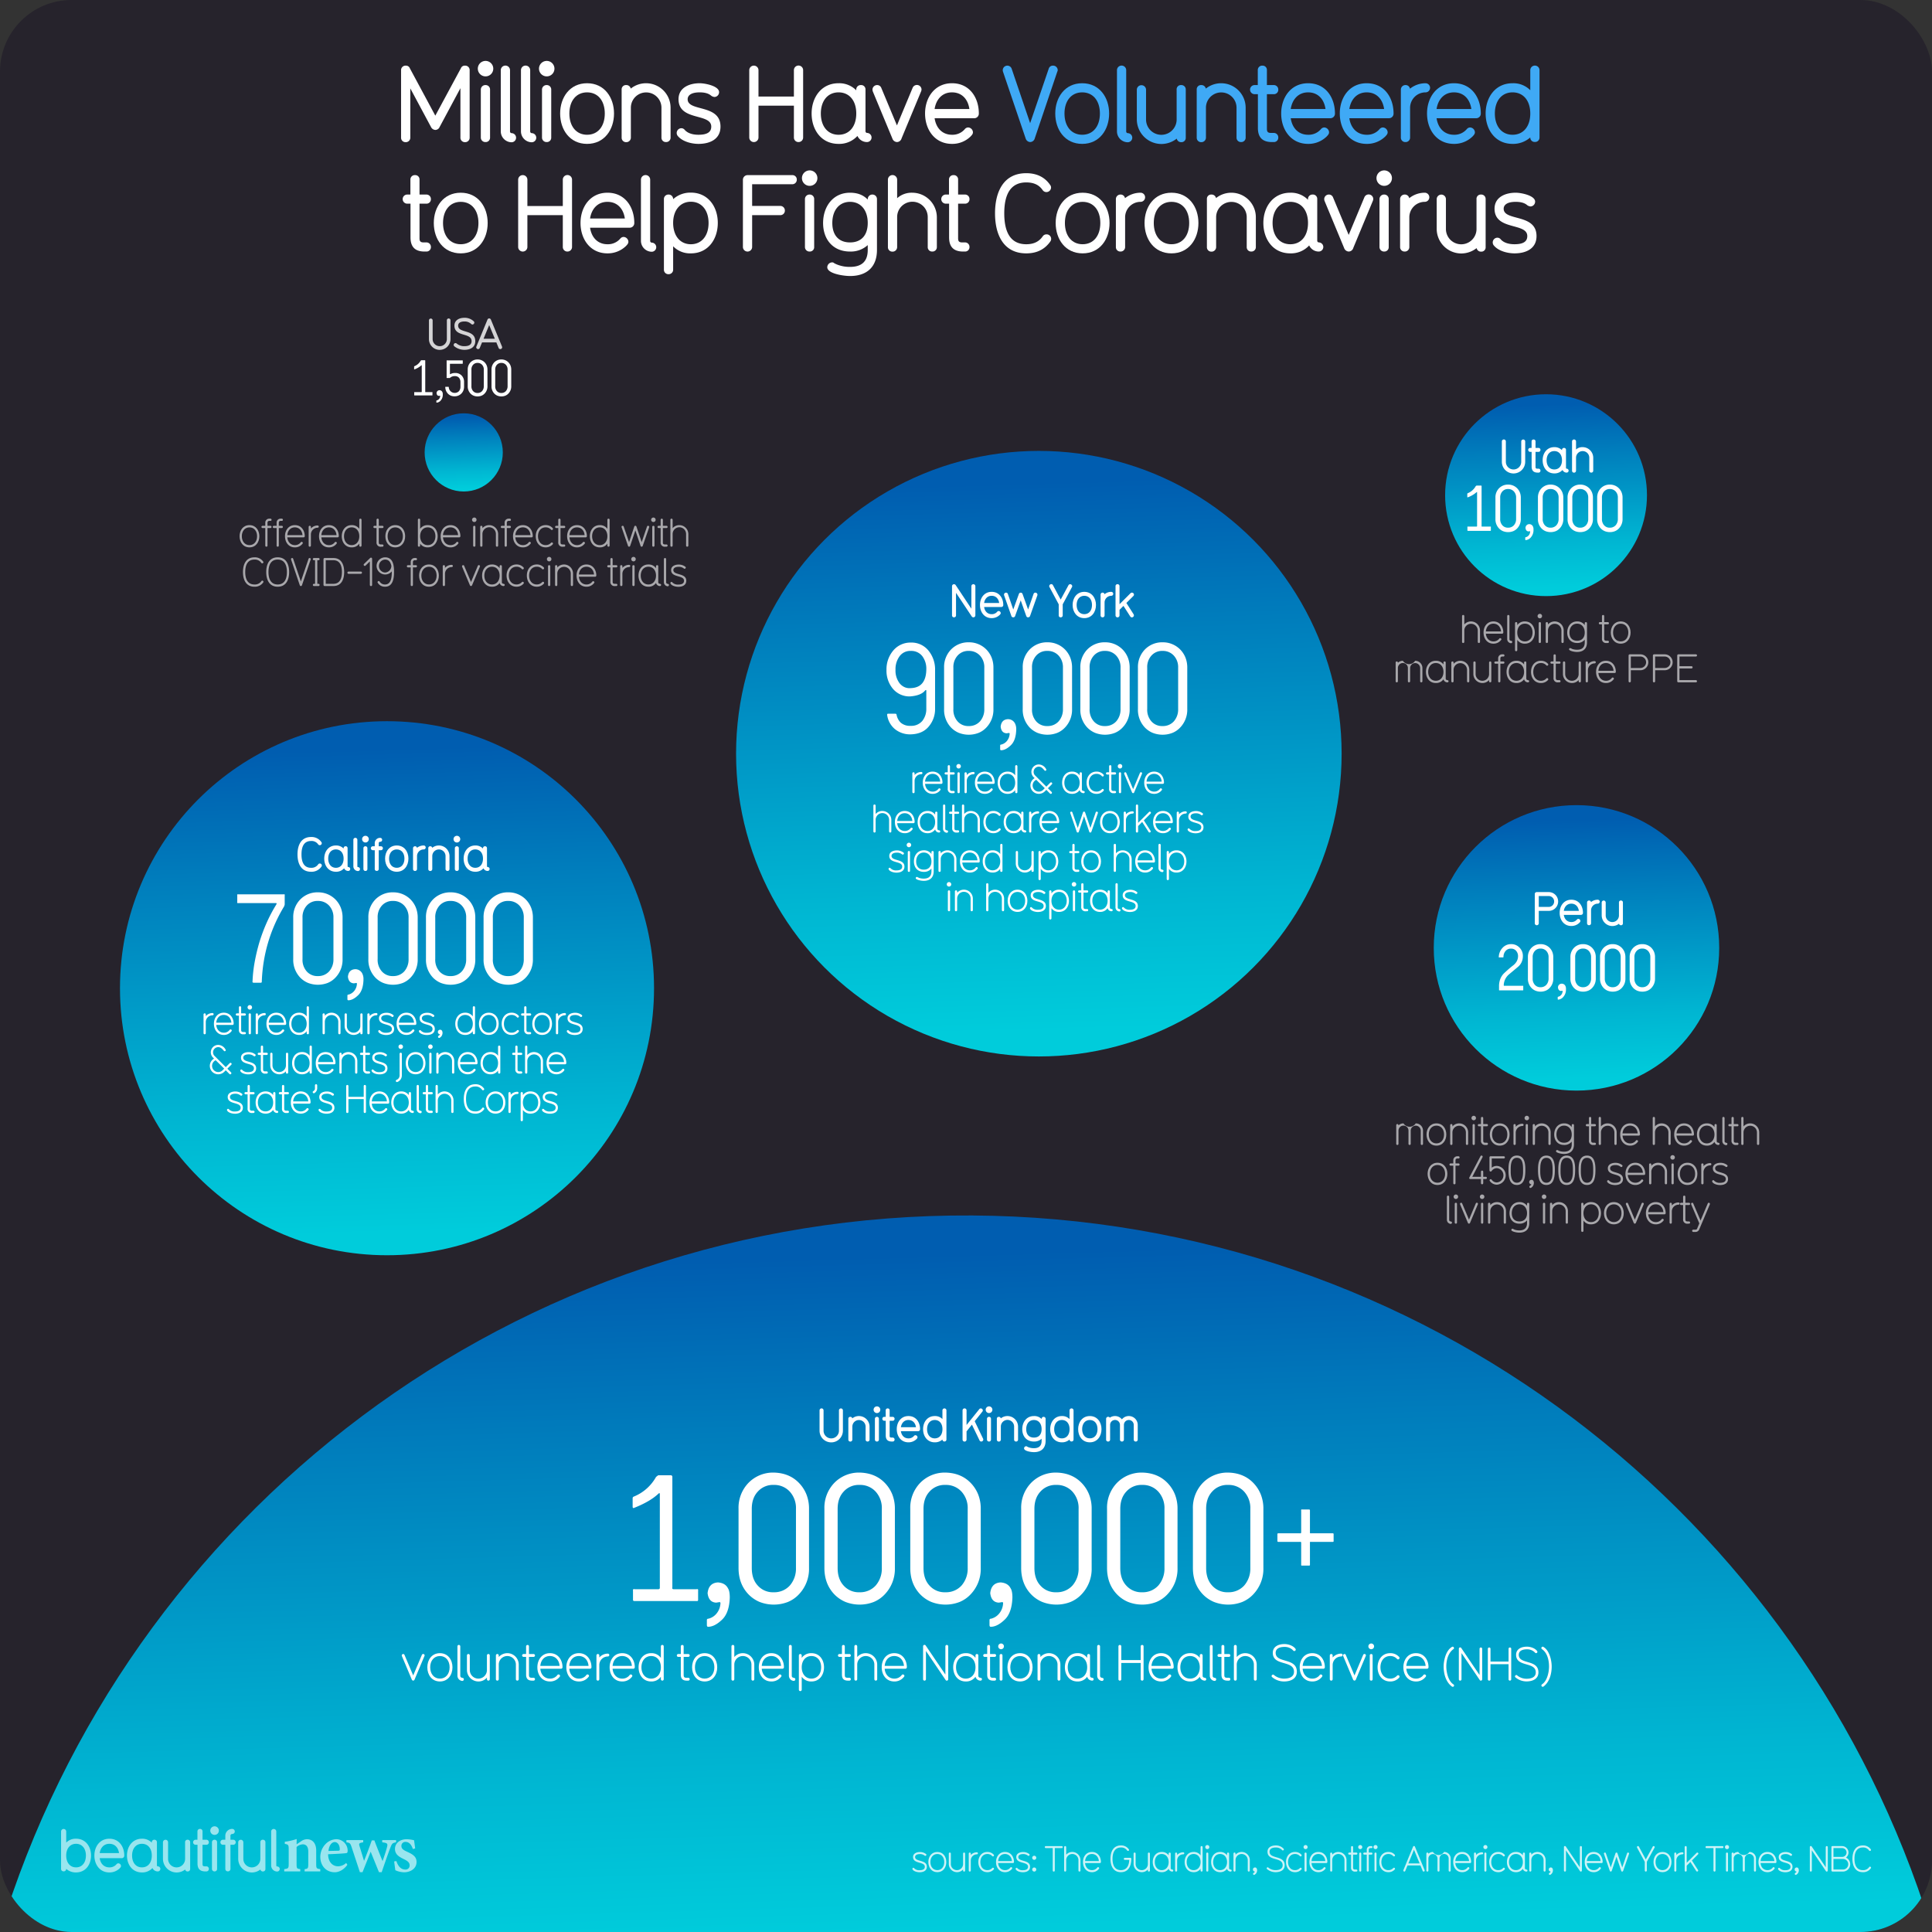 <svg xmlns="http://www.w3.org/2000/svg" xmlns:xlink="http://www.w3.org/1999/xlink" viewBox="0 0 1080 1080" xmlns:v="https://vecta.io/nano"><rect x="0" y="0" width="1080" height="1080" fill="#333333" stroke="none"/><defs><linearGradient id="A" x1="862.601" y1="220.416" x2="865.758" y2="328.497" gradientUnits="userSpaceOnUse"><stop offset=".054" stop-color="#005db0"/><stop offset=".298" stop-color="#007dbc"/><stop offset=".772" stop-color="#00b6d2"/><stop offset="1" stop-color="#00ccdb"/></linearGradient><linearGradient id="B" x1="258.585" y1="231.056" x2="259.808" y2="272.914" xlink:href="#A"/><linearGradient id="C" x1="878.934" y1="450.108" x2="883.4" y2="602.959" xlink:href="#A"/><linearGradient id="D" x1="211.982" y1="403.212" x2="220.336" y2="689.171" xlink:href="#A"/><linearGradient id="E" x1="575.778" y1="252.127" x2="585.251" y2="576.371" xlink:href="#A"/><clipPath id="F"><rect width="1080" height="1080" rx="40" fill="none"/></clipPath><linearGradient id="G" x1="527.915" y1="679.552" x2="539.565" y2="1078.368" xlink:href="#A"/><path id="H" d="M515.028 432.788a3.761 3.761 0 0 0-3.763 3.763v6.227a.627.627 0 0 1-1.254 0v-10.45a.627.627 0 0 1 1.254 0v.902a5.025 5.025 0 0 1 3.763-1.694.627.627 0 1 1 0 1.254z"/><path id="I" d="M526.244 438.18h-9.13c.198 2.51 1.826 4.335 4.225 4.335a3.977 3.977 0 0 0 3.234-1.519.577.577 0 0 1 .528-.308.672.672 0 0 1 .682.594c0 .198 0 .242-.418.727a5.196 5.196 0 0 1-4.026 1.76c-3.542 0-5.523-2.904-5.523-6.227 0-3.3 1.98-6.205 5.523-6.205s5.523 2.927 5.523 6.205a.666.666 0 0 1-.616.638zm-4.907-5.59c-2.64 0-4.027 2.024-4.225 4.335h8.47c-.198-2.51-1.826-4.335-4.247-4.335z"/><path id="J" d="M533.063 443.394h-.682a2.282 2.282 0 0 1-2.596-2.574v-7.855h-1.122a.627.627 0 0 1 0-1.254h1.122v-3.366a.618.618 0 0 1 .638-.616.6.6 0 0 1 .616.616v3.366h2.024a.627.627 0 0 1 0 1.254h-2.024v7.855c0 1.078.308 1.32 1.342 1.32h.682a.627.627 0 0 1 0 1.254z"/><path id="K" d="M535.878 429.598a1.254 1.254 0 1 1 1.254-1.254 1.239 1.239 0 0 1-1.254 1.254zm0 13.796a.605.605 0 0 1-.638-.616v-10.45a.606.606 0 0 1 .638-.616.6.6 0 0 1 .616.616v10.45a.589.589 0 0 1-.616.616z"/><path id="L" d="M555.412 438.18h-9.13c.198 2.51 1.826 4.335 4.225 4.335a3.977 3.977 0 0 0 3.234-1.519.577.577 0 0 1 .528-.308.672.672 0 0 1 .682.594c0 .198 0 .242-.418.727a5.196 5.196 0 0 1-4.026 1.76c-3.542 0-5.523-2.904-5.523-6.227 0-3.3 1.98-6.205 5.523-6.205s5.523 2.927 5.523 6.205a.666.666 0 0 1-.616.638zm-4.907-5.59c-2.64 0-4.026 2.024-4.225 4.335h8.47c-.198-2.51-1.826-4.335-4.247-4.335z"/><path id="M" d="M605.724 443.394h-.022a2.279 2.279 0 0 1-2.178-1.716 4.993 4.993 0 0 1-4.269 2.09c-3.586 0-5.523-2.948-5.523-6.227 0-3.323 1.98-6.205 5.523-6.205a5.031 5.031 0 0 1 4.269 2.068v-1.078a.62.62 0 0 1 .638-.616.601.601 0 0 1 .616.616v8.867c0 1.408 1.584.528 1.584 1.584a.605.605 0 0 1-.638.616zm-6.47-10.804c-2.596 0-4.27 2.09-4.27 4.95s1.672 4.973 4.27 4.973c2.618 0 4.27-2.112 4.27-4.973s-1.65-4.95-4.27-4.95z"/><path id="N" d="M616.878 442.096a5.11 5.11 0 0 1-3.938 1.672c-3.542 0-5.523-2.904-5.523-6.227 0-3.3 1.98-6.205 5.523-6.205a5.11 5.11 0 0 1 3.938 1.672.584.584 0 0 1 .176.418.69.69 0 0 1-.638.66.646.646 0 0 1-.462-.22 3.879 3.879 0 0 0-3.015-1.276c-2.596 0-4.27 2.09-4.27 4.95s1.672 4.973 4.27 4.973a3.956 3.956 0 0 0 3.015-1.276.646.646 0 0 1 .462-.22.653.653 0 0 1 .638.638.632.632 0 0 1-.176.44z"/><path id="O" d="M626.095 429.598a1.254 1.254 0 1 1 1.254-1.254 1.24 1.24 0 0 1-1.254 1.254zm0 13.796a.605.605 0 0 1-.638-.616v-10.45a.606.606 0 0 1 .638-.616.599.599 0 0 1 .616.616v10.45a.588.588 0 0 1-.616.616z"/><path id="P" d="M497.646 465.394a.618.618 0 0 1-.638-.616v-6.425a3.763 3.763 0 1 0-7.525 0v6.425a.627.627 0 0 1-1.254 0v-14.434a.627.627 0 0 1 1.254 0v4.687a4.888 4.888 0 0 1 3.763-1.694 5.057 5.057 0 0 1 5.017 5.017v6.425a.613.613 0 0 1-.616.616z"/><path id="Q" d="M529.325 465.525a2.305 2.305 0 0 1-2.178-2.332v-12.85a.627.627 0 0 1 1.254 0v12.85c0 1.408 1.563.594 1.563 1.584a.71.71 0 0 1-.638.748z"/><path id="R" d="M559.202 464.096a5.11 5.11 0 0 1-3.938 1.672c-3.542 0-5.523-2.904-5.523-6.227 0-3.3 1.98-6.205 5.523-6.205a5.11 5.11 0 0 1 3.938 1.672.582.582 0 0 1 .176.418.69.69 0 0 1-.638.66.648.648 0 0 1-.462-.22 3.877 3.877 0 0 0-3.014-1.276c-2.596 0-4.27 2.09-4.27 4.95s1.672 4.973 4.27 4.973a3.954 3.954 0 0 0 3.014-1.276.625.625 0 0 1 1.101.418.63.63 0 0 1-.176.44z"/><path id="S" d="M620.444 465.768c-3.542 0-5.523-2.904-5.523-6.227 0-3.3 1.98-6.205 5.523-6.205s5.523 2.904 5.523 6.205c0 3.322-1.98 6.227-5.523 6.227zm0-11.178c-2.596 0-4.27 2.09-4.27 4.95s1.672 4.973 4.27 4.973c2.618 0 4.27-2.112 4.27-4.973s-1.65-4.95-4.27-4.95z"/><path id="T" d="M668.292 465.812c-1.32 0-3.542-.462-4.312-1.738a.532.532 0 0 1-.088-.33.6.6 0 0 1 1.122-.352 4.193 4.193 0 0 0 3.278 1.166c2.134 0 3.212-.704 3.212-2.135 0-3.322-7.217-1.562-7.217-5.963 0-2.222 2.222-3.08 4.225-3.08a5.962 5.962 0 0 1 3.784 1.276.614.614 0 0 1 .198.418.713.713 0 0 1-.682.66.583.583 0 0 1-.418-.176 4.4 4.4 0 0 0-2.882-.925c-1.937 0-2.97.748-2.97 1.826 0 3.08 7.217 1.452 7.217 5.963 0 2.51-2.2 3.39-4.467 3.39z"/><path id="U" d="M501.12 487.812c-1.32 0-3.542-.462-4.312-1.738a.532.532 0 0 1-.088-.33.6.6 0 0 1 1.122-.352 4.193 4.193 0 0 0 3.278 1.166c2.134 0 3.212-.704 3.212-2.135 0-3.322-7.217-1.562-7.217-5.963 0-2.222 2.222-3.08 4.225-3.08a5.965 5.965 0 0 1 3.785 1.276.616.616 0 0 1 .198.418.713.713 0 0 1-.682.66.583.583 0 0 1-.418-.176 4.399 4.399 0 0 0-2.882-.925c-1.937 0-2.97.748-2.97 1.826 0 3.08 7.217 1.452 7.217 5.963 0 2.51-2.2 3.39-4.467 3.39z"/><path id="V" d="M534.032 487.394a.618.618 0 0 1-.638-.616v-6.425a3.763 3.763 0 1 0-7.525 0v6.425a.627.627 0 0 1-1.254 0v-10.45a.627.627 0 0 1 1.254 0v.704a5.019 5.019 0 0 1 8.779 3.322v6.425a.613.613 0 0 1-.616.616z"/><path id="W" d="M559.77 487.394a.618.618 0 0 1-.638-.616v-1.1a4.993 4.993 0 0 1-4.269 2.09c-3.542 0-5.523-2.904-5.523-6.227 0-3.3 1.98-6.205 5.523-6.205a5.031 5.031 0 0 1 4.269 2.068v-5.06a.627.627 0 0 1 1.254 0v14.434a.613.613 0 0 1-.616.616zm-4.907-10.804c-2.596 0-4.27 2.09-4.27 4.95s1.672 4.973 4.27 4.973c2.618 0 4.27-2.112 4.27-4.973s-1.65-4.95-4.27-4.95z"/><path id="X" d="M577.24 487.394a.618.618 0 0 1-.638-.616v-.704a4.888 4.888 0 0 1-3.763 1.694 5.072 5.072 0 0 1-5.017-5.017v-6.425a.627.627 0 0 1 1.254 0v6.425a3.762 3.762 0 1 0 7.525 0v-6.425a.627.627 0 0 1 1.254 0v10.45a.613.613 0 0 1-.616.616z"/><path id="Y" d="M586.06 487.768a4.993 4.993 0 0 1-4.269-2.09v5.698a.627.627 0 1 1-1.254 0v-15.05a.627.627 0 0 1 1.254 0v1.078a5.031 5.031 0 0 1 4.269-2.068c3.542 0 5.523 2.904 5.523 6.205 0 3.322-1.98 6.227-5.523 6.227zm0-11.178c-2.618 0-4.27 2.09-4.27 4.95s1.65 4.973 4.27 4.973 4.27-2.112 4.27-4.973-1.65-4.95-4.27-4.95z"/><path id="Z" d="M189.74 578.162a.618.618 0 0 1-.638-.616v-6.425a3.763 3.763 0 0 0-7.525 0v6.425a.627.627 0 0 1-1.254 0v-10.45a.627.627 0 0 1 1.254 0v.704a5.019 5.019 0 0 1 8.779 3.322v6.425a.613.613 0 0 1-.616.616z"/><path id="a" d="M245.794 580.12a.569.569 0 0 1-.33.088.615.615 0 0 1-.594-.638c0-.616.946-.704 1.1-1.408a1.266 1.266 0 0 1 .088-2.53c1.078 0 1.32 1.1 1.32 1.782a3.14 3.14 0 0 1-1.584 2.706z"/><path id="b" d="M302.93 600.162a.618.618 0 0 1-.638-.616v-6.425a3.763 3.763 0 0 0-7.525 0v6.425a.627.627 0 0 1-1.254 0v-14.434a.627.627 0 0 1 1.254 0v4.687a4.888 4.888 0 0 1 3.763-1.694 5.057 5.057 0 0 1 5.017 5.017v6.425a.613.613 0 0 1-.616.616z"/><path id="c" d="M154.895 622.162h-.022a2.279 2.279 0 0 1-2.178-1.716 4.993 4.993 0 0 1-4.269 2.09c-3.586 0-5.523-2.948-5.523-6.227 0-3.323 1.98-6.205 5.523-6.205a5.031 5.031 0 0 1 4.269 2.068v-1.078a.62.62 0 0 1 .638-.616.6.6 0 0 1 .616.616v8.867c0 1.408 1.584.528 1.584 1.584a.605.605 0 0 1-.638.616zm-6.47-10.804c-2.596 0-4.27 2.09-4.27 4.95s1.672 4.973 4.27 4.973c2.618 0 4.27-2.112 4.27-4.973s-1.65-4.95-4.27-4.95z"/><path id="d" d="M235.082 622.294a2.306 2.306 0 0 1-2.178-2.332v-12.85a.627.627 0 0 1 1.254 0v12.85c0 1.408 1.563.594 1.563 1.584a.71.71 0 0 1-.638.748z"/><path id="e" d="M794.83 640.038a.6.6 0 0 1-.616-.616v-7.393a2.806 2.806 0 0 0-5.611-.022v7.415a.601.601 0 0 1-.616.616.618.618 0 0 1-.638-.616v-7.393a2.794 2.794 0 0 0-5.589-.022v7.415a.627.627 0 0 1-1.254 0v-10.45a.627.627 0 0 1 1.254 0v.132a3.999 3.999 0 0 1 2.794-1.122 4.065 4.065 0 0 0 6.843 0 4.024 4.024 0 0 1 4.07 4.026v7.415a.618.618 0 0 1-.638.616z"/><path id="f" d="M874.334 645.055c-1.87 0-4.51-.704-4.51-1.496a.699.699 0 0 1 .638-.704 7.909 7.909 0 0 1 1.166.528 8.241 8.241 0 0 0 2.707.418c2.816 0 4.27-1.387 4.27-4.093v-1.54a5.254 5.254 0 0 1-4.269 1.87c-3.477 0-5.523-2.464-5.523-5.853 0-3.3 1.98-6.205 5.523-6.205a5.031 5.031 0 0 1 4.269 2.068v-1.057a.627.627 0 0 1 1.254 0v10.716c0 3.5-2.1 5.347-5.523 5.347zm0-15.82c-2.596 0-4.27 2.09-4.27 4.95 0 2.838 1.562 4.6 4.27 4.6s4.27-1.76 4.27-4.6c0-2.86-1.65-4.95-4.27-4.95z"/><path id="g" d="M815.287 647.604h-.682a.973.973 0 0 0-.968.946v1.805h1.65a.6.6 0 0 1 .616.616.619.619 0 0 1-.616.638h-1.65v9.813a.6.6 0 0 1-.616.616.588.588 0 0 1-.616-.616v-9.813h-1.518a.627.627 0 0 1 0-1.254h1.518v-1.805a2.183 2.183 0 0 1 2.178-2.178h.704a.624.624 0 0 1 .638.638.589.589 0 0 1-.638.594z"/><path id="h" d="M902.8 662.456c-1.32 0-3.542-.462-4.312-1.738a.532.532 0 0 1-.088-.33.6.6 0 0 1 1.122-.352 4.193 4.193 0 0 0 3.278 1.166c2.134 0 3.212-.704 3.212-2.135 0-3.322-7.217-1.562-7.217-5.963 0-2.222 2.222-3.08 4.225-3.08a5.957 5.957 0 0 1 3.784 1.276.614.614 0 0 1 .198.418.713.713 0 0 1-.682.66.583.583 0 0 1-.418-.176 4.4 4.4 0 0 0-2.882-.925c-1.937 0-2.97.748-2.97 1.826 0 3.08 7.217 1.452 7.217 5.963 0 2.51-2.2 3.39-4.467 3.39z"/><path id="i" d="M826.122 673.213l-4.334 10.32a.722.722 0 0 1-.616.506.75.75 0 0 1-.638-.506l-4.334-10.298a.699.699 0 0 1-.044-.286.616.616 0 0 1 .638-.594.565.565 0 0 1 .55.374l3.83 9.043 3.807-9.043a.627.627 0 0 1 1.21.198.529.529 0 0 1-.066.286z"/><path id="j" d="M916.988 374.663h-5.347v6.16a.627.627 0 0 1-1.254 0V366.39a.65.65 0 0 1 .638-.616h5.94a4.444 4.444 0 1 1 .022 8.889zm0-7.656h-5.347v6.402h5.325a3.201 3.201 0 1 0 .022-6.402z"/><path id="k" d="M559.747 339.323h-9.62c.364 2.444 1.924 4.005 4.212 4.005a3.902 3.902 0 0 0 3.094-1.353 1.076 1.076 0 0 1 .806-.416 1.214 1.214 0 0 1 1.17 1.144c0 .313-.078.547-.624 1.093a6.338 6.338 0 0 1-4.446 1.742c-4.186 0-6.526-3.458-6.526-7.358 0-3.874 2.34-7.332 6.526-7.332 4.238 0 6.5 3.458 6.5 7.332a1.108 1.108 0 0 1-1.092 1.144zm-5.408-6.266c-2.444 0-3.875 1.794-4.212 4.03h8.424c-.364-2.496-1.924-4.03-4.212-4.03z"/><path id="l" d="M606.13 345.538c-4.186 0-6.526-3.433-6.526-7.358 0-3.9 2.34-7.332 6.526-7.332s6.526 3.432 6.526 7.332c0 3.926-2.34 7.358-6.526 7.358zm0-12.48c-2.6 0-4.29 2.027-4.29 5.122 0 3.12 1.7 5.148 4.29 5.148 2.626 0 4.3-2.028 4.3-5.148 0-3.095-1.664-5.122-4.3-5.122z"/><path id="m" d="M621.157 333.057a3.746 3.746 0 0 0-3.692 3.718v7.202a1.084 1.084 0 0 1-1.144 1.118 1.064 1.064 0 0 1-1.092-1.092v-11.597a1.102 1.102 0 0 1 1.092-1.118 1.068 1.068 0 0 1 1.118.884 6.012 6.012 0 0 1 3.718-1.325 1.106 1.106 0 1 1 0 2.21z"/><path id="n" d="M585.5 359.05a13.556 13.556 0 0 1 9.87 4.06 13.866 13.866 0 0 1 2.905 4.48 15.081 15.081 0 0 1 1.015 5.67v23.1a14.363 14.363 0 0 1-3.92 10.29 12.394 12.394 0 0 1-4.305 3.01 15.276 15.276 0 0 1-11.13 0 13.107 13.107 0 0 1-4.375-3.01 14.351 14.351 0 0 1-3.85-10.29v-23.1a14.021 14.021 0 0 1 3.85-10.15 13.431 13.431 0 0 1 9.94-4.06zm-8.6 14.2v23.1a9.763 9.763 0 0 0 2.31 6.86 7.91 7.91 0 0 0 6.3 2.66 8.179 8.179 0 0 0 6.3-2.66 10.066 10.066 0 0 0 2.38-6.86v-23.1a9.547 9.547 0 0 0-2.38-6.72 8.182 8.182 0 0 0-6.3-2.66 7.913 7.913 0 0 0-6.3 2.66 9.557 9.557 0 0 0-2.31 6.72h0z"/><path id="o" d="M194.67 486.874a2.529 2.529 0 0 1-2.314-1.482 5.957 5.957 0 0 1-4.576 1.925c-4.238 0-6.526-3.484-6.526-7.358s2.34-7.332 6.526-7.332a5.744 5.744 0 0 1 4.29 1.716v-.104a1.073 1.073 0 0 1 1.092-1.17 1.045 1.045 0 0 1 1.144 1.092v10.037a.421.421 0 0 0 .364.468 1.105 1.105 0 1 1 0 2.21zm-6.9-12.038c-2.6 0-4.29 2.027-4.29 5.122 0 3.12 1.7 5.148 4.29 5.148 2.626 0 4.3-2.028 4.3-5.148 0-3.095-1.664-5.122-4.3-5.122z"/><path id="p" d="M204.29 470.96a1.872 1.872 0 1 1 1.872-1.873 1.865 1.865 0 0 1-1.872 1.873zm0 15.912a1.092 1.092 0 0 1-1.144-1.092v-11.597a1.098 1.098 0 0 1 1.144-1.118 1.072 1.072 0 0 1 1.092 1.118v11.597a1.049 1.049 0 0 1-1.092 1.092z"/><path id="q" d="M177.708 498.817a13.556 13.556 0 0 1 9.87 4.06 13.866 13.866 0 0 1 2.905 4.48 15.081 15.081 0 0 1 1.015 5.67v23.1a14.363 14.363 0 0 1-3.92 10.29 12.388 12.388 0 0 1-4.305 3.011 15.276 15.276 0 0 1-11.13 0 13.101 13.101 0 0 1-4.375-3.011 14.351 14.351 0 0 1-3.85-10.29v-23.1a14.021 14.021 0 0 1 3.85-10.15 13.431 13.431 0 0 1 9.94-4.06zm-8.6 14.2v23.1a9.761 9.761 0 0 0 2.31 6.86 7.909 7.909 0 0 0 6.3 2.66 8.177 8.177 0 0 0 6.3-2.66 10.065 10.065 0 0 0 2.38-6.86v-23.1a9.547 9.547 0 0 0-2.38-6.72 8.183 8.183 0 0 0-6.3-2.66 7.913 7.913 0 0 0-6.3 2.66 9.557 9.557 0 0 0-2.31 6.72h0z"/><path id="r" d="M861.2 527.777a6.97 6.97 0 0 1 5.076 2.088 7.132 7.132 0 0 1 1.494 2.304 7.753 7.753 0 0 1 .522 2.916v11.88a7.387 7.387 0 0 1-2.016 5.292 6.373 6.373 0 0 1-2.214 1.549 7.854 7.854 0 0 1-5.724 0 6.735 6.735 0 0 1-2.25-1.549 7.38 7.38 0 0 1-1.98-5.292v-11.88a7.21 7.21 0 0 1 1.98-5.22 6.906 6.906 0 0 1 5.112-2.088zm-4.428 7.308v11.88a5.02 5.02 0 0 0 1.188 3.528 4.068 4.068 0 0 0 3.24 1.368 4.207 4.207 0 0 0 3.24-1.368 5.176 5.176 0 0 0 1.224-3.528v-11.88a4.911 4.911 0 0 0-1.224-3.456 4.21 4.21 0 0 0-3.24-1.367 4.071 4.071 0 0 0-3.24 1.367 4.917 4.917 0 0 0-1.188 3.456h0z"/><path id="s" d="M843.05 270.893a6.97 6.97 0 0 1 5.076 2.088 7.127 7.127 0 0 1 1.494 2.304 7.753 7.753 0 0 1 .522 2.916v11.88a7.387 7.387 0 0 1-2.016 5.292 6.378 6.378 0 0 1-2.214 1.548 7.854 7.854 0 0 1-5.724 0 6.741 6.741 0 0 1-2.25-1.548 7.38 7.38 0 0 1-1.98-5.292V278.2a7.208 7.208 0 0 1 1.98-5.22 6.906 6.906 0 0 1 5.112-2.088zm-4.428 7.308v11.88a5.021 5.021 0 0 0 1.188 3.528 4.068 4.068 0 0 0 3.24 1.368 4.207 4.207 0 0 0 3.24-1.368 5.178 5.178 0 0 0 1.224-3.528V278.2a4.91 4.91 0 0 0-1.224-3.456 4.209 4.209 0 0 0-3.24-1.368 4.07 4.07 0 0 0-3.24 1.368 4.916 4.916 0 0 0-1.188 3.456h0z"/><path id="t" d="M490.22 789.916a1.872 1.872 0 1 1 1.872-1.873 1.865 1.865 0 0 1-1.872 1.873zm0 15.912a1.092 1.092 0 0 1-1.144-1.092V793.14a1.098 1.098 0 0 1 1.144-1.118 1.072 1.072 0 0 1 1.092 1.118v11.597a1.049 1.049 0 0 1-1.092 1.092z"/><path id="u" d="M527.946 805.802a1.055 1.055 0 0 1-1.118-1.092 6.291 6.291 0 0 1-4.29 1.561c-4.186 0-6.526-3.433-6.526-7.358 0-3.9 2.34-7.332 6.526-7.332a5.728 5.728 0 0 1 4.29 1.689v-4.836a1.118 1.118 0 0 1 2.236-.026V804.7a1.055 1.055 0 0 1-1.118 1.092zm-5.408-12.012c-2.6 0-4.29 2.027-4.29 5.122 0 3.12 1.7 5.148 4.29 5.148 2.626 0 4.3-2.028 4.3-5.148 0-3.095-1.664-5.122-4.3-5.122z"/><path id="v" d="M407.948 893.083q-.3 8.6-4.4 12.4-4.102 3.9-7.7 3.9c-.467 0-.7-.335-.7-1v-2.7a.706.706 0 0 1 .8-.8 8.445 8.445 0 0 0 4.6-2.9 9.661 9.661 0 0 0 2.2-6c-.2-.334-.367-.467-.5-.4l-1.9.3q-4.2-.202-4.8-5.3.6-5.7 5.8-6 4.1.3 5.6 3.3.998 1.5 1 5.2h0z"/><path id="w" d="M432.548 823.184q8.7.2 14.1 5.8a19.804 19.804 0 0 1 4.15 6.4 21.528 21.528 0 0 1 1.45 8.1v33a20.521 20.521 0 0 1-5.6 14.7 17.707 17.707 0 0 1-6.15 4.3 21.819 21.819 0 0 1-15.9 0 18.715 18.715 0 0 1-6.25-4.3q-5.5-5.8-5.5-14.7v-33a20.029 20.029 0 0 1 5.5-14.5 19.187 19.187 0 0 1 14.2-5.8zm-12.3 20.3v33q0 6.202 3.3 9.8a11.3 11.3 0 0 0 9 3.8 11.685 11.685 0 0 0 9-3.8 14.377 14.377 0 0 0 3.4-9.8v-33a13.636 13.636 0 0 0-3.4-9.6 11.689 11.689 0 0 0-9-3.801 11.304 11.304 0 0 0-9 3.801q-3.3 3.6-3.3 9.6h0z"/><path id="x" d="M590.544 823.184q8.7.2 14.1 5.8a19.804 19.804 0 0 1 4.15 6.4 21.528 21.528 0 0 1 1.45 8.1v33a20.521 20.521 0 0 1-5.6 14.7 17.707 17.707 0 0 1-6.15 4.3 21.819 21.819 0 0 1-15.9 0 18.716 18.716 0 0 1-6.25-4.3q-5.5-5.8-5.5-14.7v-33a20.029 20.029 0 0 1 5.5-14.5 19.187 19.187 0 0 1 14.2-5.8zm-12.3 20.3v33q0 6.202 3.3 9.8a11.3 11.3 0 0 0 9 3.8 11.685 11.685 0 0 0 9-3.8 14.377 14.377 0 0 0 3.4-9.8v-33a13.636 13.636 0 0 0-3.4-9.6 11.689 11.689 0 0 0-9-3.801 11.304 11.304 0 0 0-9 3.801q-3.3 3.6-3.3 9.6h0z"/><path id="y" d="M245.908 939.952c-4.508 0-7.028-3.695-7.028-7.924 0-4.2 2.52-7.896 7.028-7.896s7.028 3.696 7.028 7.896c0 4.23-2.52 7.924-7.028 7.924zm0-14.224c-3.304 0-5.432 2.66-5.432 6.3s2.128 6.328 5.432 6.328c3.332 0 5.432-2.687 5.432-6.328s-2.1-6.3-5.432-6.3z"/><path id="z" d="M258.48 939.645a2.935 2.935 0 0 1-2.772-2.968v-16.353a.798.798 0 0 1 1.596 0v16.353c0 1.792 1.988.756 1.988 2.016a.903.903 0 0 1-.812.952z"/><path id="AA" d="M289.195 939.477a.787.787 0 0 1-.812-.784v-8.176a4.788 4.788 0 1 0-9.576 0v8.176a.798.798 0 0 1-1.596 0v-13.3a.798.798 0 0 1 1.596 0v.896a6.387 6.387 0 0 1 11.172 4.228v8.176a.781.781 0 0 1-.784.784z"/><path id="AB" d="M298.267 939.477h-.868c-2.212 0-3.304-1.092-3.304-3.276v-9.995h-1.428a.798.798 0 0 1 0-1.597h1.428v-4.284a.786.786 0 0 1 .812-.783.764.764 0 0 1 .784.783v4.284h2.576a.798.798 0 0 1 0 1.597h-2.576v9.995c0 1.372.392 1.68 1.708 1.68h.868a.798.798 0 0 1 0 1.596z"/><path id="AC" d="M313.666 932.84h-11.62c.252 3.19 2.324 5.516 5.376 5.516a5.061 5.061 0 0 0 4.116-1.932.734.734 0 0 1 .672-.393.856.856 0 0 1 .868.756c0 .253 0 .31-.532.925a6.611 6.611 0 0 1-5.124 2.239c-4.508 0-7.028-3.695-7.028-7.924 0-4.2 2.52-7.896 7.028-7.896s7.028 3.724 7.028 7.896a.848.848 0 0 1-.784.813zm-6.244-7.112c-3.36 0-5.124 2.576-5.376 5.516h10.78c-.252-3.19-2.324-5.516-5.404-5.516z"/><path id="AD" d="M339.8 925.98a4.786 4.786 0 0 0-4.788 4.788v7.924a.798.798 0 0 1-1.596 0v-13.3a.798.798 0 0 1 1.596 0v1.148a6.393 6.393 0 0 1 4.788-2.156.798.798 0 1 1 0 1.596z"/><path id="AE" d="M420.87 939.477a.787.787 0 0 1-.812-.784v-8.176a4.788 4.788 0 1 0-9.576 0v8.176a.798.798 0 0 1-1.596 0v-18.368a.798.798 0 0 1 1.596 0v5.965a6.219 6.219 0 0 1 4.788-2.156 6.435 6.435 0 0 1 6.384 6.384v8.176a.781.781 0 0 1-.784.784z"/><path id="AF" d="M548.1 939.477h-.028a2.899 2.899 0 0 1-2.772-2.184 6.353 6.353 0 0 1-5.432 2.659c-4.564 0-7.028-3.752-7.028-7.924 0-4.228 2.52-7.896 7.028-7.896a6.4 6.4 0 0 1 5.432 2.632v-1.372a.789.789 0 0 1 .812-.784.765.765 0 0 1 .784.784v11.284c0 1.792 2.016.672 2.016 2.016a.77.77 0 0 1-.812.784zm-8.232-13.748c-3.304 0-5.432 2.66-5.432 6.3s2.128 6.328 5.432 6.328c3.332 0 5.432-2.687 5.432-6.328s-2.1-6.3-5.432-6.3z"/><path id="AG" d="M559.607 921.92a1.596 1.596 0 1 1 1.596-1.597 1.578 1.578 0 0 1-1.596 1.597zm0 17.556a.77.77 0 0 1-.812-.784v-13.3a.772.772 0 0 1 .812-.784.763.763 0 0 1 .784.784v13.3a.749.749 0 0 1-.784.784z"/><path id="AH" d="M104.9 1046.164a1.36 1.36 0 0 1-1.4-1.101 7.763 7.763 0 0 1-4.804 1.668 7.666 7.666 0 0 1-7.604-7.605v-9.24a1.434 1.434 0 0 1 2.868-.033v9.272a4.753 4.753 0 1 0 9.507 0v-9.24a1.33 1.33 0 0 1 1.4-1.468 1.364 1.364 0 0 1 1.435 1.435v14.9a1.328 1.328 0 0 1-1.401 1.4z"/><path id="AI" d="M514.05 1046.6c-1.2 0-3.22-.42-3.92-1.58a.482.482 0 0 1-.08-.3.546.546 0 0 1 1.021-.32 3.812 3.812 0 0 0 2.98 1.061c1.94 0 2.92-.64 2.92-1.94 0-3.02-6.562-1.42-6.562-5.422 0-2.02 2.02-2.8 3.84-2.8a5.415 5.415 0 0 1 3.44 1.16.558.558 0 0 1 .18.38.648.648 0 0 1-.62.6.531.531 0 0 1-.38-.16 4.001 4.001 0 0 0-2.62-.84c-1.76 0-2.7.68-2.7 1.66 0 2.8 6.562 1.32 6.562 5.422 0 2.28-2 3.08-4.06 3.08z"/><path id="AJ" d="M523.97 1046.56c-3.22 0-5.02-2.64-5.02-5.66 0-3 1.8-5.64 5.02-5.64s5.02 2.64 5.02 5.64c0 3.02-1.8 5.66-5.02 5.66zm0-10.162c-2.36 0-3.88 1.9-3.88 4.5s1.52 4.52 3.88 4.52c2.38 0 3.88-1.92 3.88-4.52s-1.5-4.5-3.88-4.5z"/><path id="AK" d="M546.1 1036.578a3.418 3.418 0 0 0-3.421 3.42v5.66a.57.57 0 0 1-1.141 0v-9.502a.57.57 0 0 1 1.141 0v.82a4.565 4.565 0 0 1 3.421-1.54.57.57 0 1 1 0 1.141z"/><path id="AL" d="M555.5 1045.04a4.645 4.645 0 0 1-3.58 1.521c-3.22 0-5.02-2.64-5.02-5.66 0-3 1.8-5.64 5.02-5.64a4.647 4.647 0 0 1 3.58 1.52.531.531 0 0 1 .16.381.627.627 0 0 1-.58.6.587.587 0 0 1-.42-.2 3.526 3.526 0 0 0-2.74-1.16c-2.36 0-3.88 1.9-3.88 4.5s1.52 4.52 3.88 4.52a3.596 3.596 0 0 0 2.74-1.16.587.587 0 0 1 .42-.2.594.594 0 0 1 .58.58.571.571 0 0 1-.16.399z"/><path id="AM" d="M566.27 1041.48h-8.302c.18 2.28 1.66 3.94 3.84 3.94a3.615 3.615 0 0 0 2.94-1.381.525.525 0 0 1 .479-.28.611.611 0 0 1 .62.541c0 .18 0 .22-.38.66a4.72 4.72 0 0 1-3.66 1.601c-3.22 0-5.02-2.64-5.02-5.66 0-3 1.8-5.64 5.02-5.64s5.02 2.66 5.02 5.64a.606.606 0 0 1-.56.58zm-4.46-5.08c-2.4 0-3.66 1.84-3.84 3.94h7.7c-.18-2.28-1.66-3.94-3.86-3.94z"/><path id="AN" d="M593.51 1033.097h-3.88v12.563a.551.551 0 0 1-.58.561.545.545 0 0 1-.56-.561v-12.562h-3.88a.56.56 0 1 1 0-1.12h8.9a.56.56 0 1 1 0 1.12z"/><path id="AO" d="M655.29 1046.22h-.02a2.072 2.072 0 0 1-1.98-1.561 4.536 4.536 0 0 1-3.88 1.9c-3.26 0-5.02-2.68-5.02-5.66 0-3.02 1.8-5.64 5.02-5.64a4.571 4.571 0 0 1 3.88 1.88v-.98a.564.564 0 0 1 .581-.56.546.546 0 0 1 .56.56v8.063c0 1.28 1.44.48 1.44 1.44a.55.55 0 0 1-.58.561zm-5.88-9.822c-2.36 0-3.88 1.9-3.88 4.5s1.52 4.52 3.88 4.52c2.38 0 3.88-1.92 3.88-4.52s-1.5-4.5-3.88-4.5z"/><path id="AP" d="M674.886 1033.677a1.14 1.14 0 1 1 1.141-1.14 1.127 1.127 0 0 1-1.141 1.14zm0 12.543a.55.55 0 0 1-.58-.561v-9.502a.551.551 0 0 1 .58-.56.545.545 0 0 1 .561.56v9.502a.536.536 0 0 1-.561.561z"/><path id="AQ" d="M698.087 1046.22a.563.563 0 0 1-.58-.561v-5.84a3.42 3.42 0 1 0-6.841 0v5.84a.57.57 0 0 1-1.141 0v-9.502a.57.57 0 0 1 1.141 0v.64a4.563 4.563 0 0 1 7.981 3.021v5.84a.558.558 0 0 1-.561.561z"/><path id="AR" d="M701.305 1048a.513.513 0 0 1-.3.08.56.56 0 0 1-.54-.58c0-.56.86-.64 1-1.28a1.152 1.152 0 0 1 .08-2.301c.98 0 1.2 1 1.2 1.62a2.854 2.854 0 0 1-1.44 2.46z"/><path id="AS" d="M810.367 1046.22a.546.546 0 0 1-.56-.561v-6.72a2.551 2.551 0 0 0-5.102-.021v6.74a.546.546 0 0 1-.56.561.562.562 0 0 1-.58-.561v-6.72a2.541 2.541 0 0 0-5.081-.021v6.74a.57.57 0 0 1-1.141 0v-9.502a.57.57 0 0 1 1.141 0v.12a3.635 3.635 0 0 1 2.54-1.02 3.696 3.696 0 0 0 6.222 0 3.658 3.658 0 0 1 3.7 3.66v6.74a.562.562 0 0 1-.58.561z"/><path id="AT" d="M883.685 1046.24a.616.616 0 0 1-.48-.319l-7.82-11.543v11.282a.57.57 0 0 1-1.141 0v-13.122a.569.569 0 0 1 1.08-.28l7.822 11.542v-11.262a.57.57 0 0 1 1.14 0v13.122a.597.597 0 0 1-.6.58z"/><path id="AU" d="M271.422 42.693a4.32 4.32 0 1 1 4.32-4.319 4.302 4.302 0 0 1-4.32 4.319zm0 36.72a2.52 2.52 0 0 1-2.64-2.52v-26.76a2.533 2.533 0 0 1 2.64-2.58 2.472 2.472 0 0 1 2.521 2.58v26.76a2.421 2.421 0 0 1-2.521 2.52z"/><path id="AV" d="M285.942 79.532a6.122 6.122 0 0 1-6-6.12V39.273a2.58 2.58 0 0 1 5.16-.06v34.198a.947.947 0 0 0 .84 1.02 2.55 2.55 0 1 1 0 5.1z"/><path id="AW" d="M328.18 80.432c-9.66 0-15.06-7.92-15.06-16.98 0-9 5.4-16.92 15.06-16.92s15.06 7.92 15.06 16.92c0 9.06-5.4 16.98-15.06 16.98zm0-28.8c-6 0-9.9 4.68-9.9 11.82 0 7.2 3.9 11.88 9.9 11.88 6.06 0 9.9-4.68 9.9-11.88 0-7.14-3.84-11.82-9.9-11.82z"/><path id="AX" d="M390.458 80.432c-3.3 0-8.82-1.02-11.64-4.5a2.655 2.655 0 0 1 2.16-4.26 2.466 2.466 0 0 1 1.86 1.02c1.86 2.04 4.92 2.64 7.62 2.64 5.4 0 7.14-1.86 7.14-4.56 0-7.68-18.3-2.94-18.3-15.3 0-6.54 6.12-8.94 11.82-8.94 3.24 0 10.86 1.62 10.86 4.98a2.694 2.694 0 0 1-2.52 2.7 3.615 3.615 0 0 1-1.98-.78c-1.62-1.38-3.96-1.8-6.36-1.8-4.98 0-6.72 1.86-6.72 3.84 0 7.14 18.36 2.52 18.36 15.3 0 7.08-5.94 9.66-12.3 9.66z"/><path id="AY" d="M514.896 51.093l-10.92 26.28a2.736 2.736 0 0 1-2.579 2.04 2.904 2.904 0 0 1-2.58-2.04l-10.92-26.28a3.688 3.688 0 0 1-.18-1.08 2.588 2.588 0 0 1 2.64-2.46 2.457 2.457 0 0 1 2.28 1.56l8.76 21 8.76-21a2.585 2.585 0 0 1 4.98.84 2.993 2.993 0 0 1-.24 1.14z"/><path id="AZ" d="M544.655 66.092h-22.2c.84 5.64 4.44 9.24 9.72 9.24a9.004 9.004 0 0 0 7.14-3.12 2.484 2.484 0 0 1 1.86-.96 2.8 2.8 0 0 1 2.7 2.64c0 .72-.18 1.26-1.44 2.52a14.622 14.622 0 0 1-10.26 4.02c-9.66 0-15.06-7.98-15.06-16.98 0-8.94 5.4-16.92 15.06-16.92 9.78 0 15 7.98 15 16.92a2.558 2.558 0 0 1-2.521 2.64zm-12.48-14.46c-5.64 0-8.94 4.14-9.72 9.3h19.44c-.84-5.76-4.44-9.3-9.72-9.3z"/><path id="Aa" d="M693.75 79.412a2.424 2.424 0 0 1-2.521-2.52v-16.68a8.549 8.549 0 1 0-17.099 0v16.62a2.551 2.551 0 0 1-2.641 2.64 2.472 2.472 0 0 1-2.52-2.58v-26.82a2.387 2.387 0 0 1 2.52-2.52 2.509 2.509 0 0 1 2.58 1.98 13.703 13.703 0 0 1 22.26 10.68v16.62a2.454 2.454 0 0 1-2.58 2.58z"/><path id="Ab" d="M796.77 51.633a8.644 8.644 0 0 0-8.52 8.58v16.62a2.502 2.502 0 0 1-2.641 2.58 2.456 2.456 0 0 1-2.52-2.52v-26.76a2.541 2.541 0 0 1 2.52-2.58 2.463 2.463 0 0 1 2.58 2.04 13.874 13.874 0 0 1 8.58-3.06 2.552 2.552 0 1 1 0 5.1z"/><path id="Ac" d="M238.356 140.612h-1.02c-5.7 0-7.86-3-7.86-7.92v-18.84h-1.8a2.55 2.55 0 0 1-.061-5.1h1.8v-8.34a2.436 2.436 0 0 1 2.58-2.52 2.389 2.389 0 0 1 2.52 2.52v8.34h3.84a2.488 2.488 0 0 1 2.521 2.52 2.441 2.441 0 0 1-2.521 2.58h-3.84v19.38c0 1.68.6 2.28 2.28 2.28h1.5a2.475 2.475 0 0 1 2.58 2.52 2.441 2.441 0 0 1-2.521 2.58z"/></defs><rect width="1080" height="1080" rx="40" fill="#26232c"/><circle cx="864.248" cy="276.811" r="56.418" fill="url(#A)"/><circle cx="259.223" cy="252.897" r="21.85" fill="url(#B)"/><circle cx="881.264" cy="529.863" r="79.788" fill="url(#C)"/><circle cx="216.341" cy="552.42" r="149.27" fill="url(#D)"/><circle cx="580.721" cy="421.312" r="169.255" fill="url(#E)"/><g clip-path="url(#F)"><path d="M1079.126 1079.995v-3.41c-70.838-228.798-283.416-395.62-535.66-397.13C287.602 677.92 70.5 846.955 0 1079.995z" fill="url(#G)"/></g><g fill="#fff"><use xlink:href="#H"/><use xlink:href="#I"/><use xlink:href="#J"/><use xlink:href="#K"/><use xlink:href="#H" x="29.167"/><use xlink:href="#L"/><path d="M568.127 443.394a.618.618 0 0 1-.638-.616v-1.1a4.993 4.993 0 0 1-4.269 2.09c-3.542 0-5.523-2.904-5.523-6.227 0-3.3 1.98-6.205 5.523-6.205a5.031 5.031 0 0 1 4.269 2.068v-5.06a.627.627 0 0 1 1.254 0v14.434a.613.613 0 0 1-.616.616zM563.22 432.6c-2.596 0-4.27 2.1-4.27 4.95s1.672 4.973 4.27 4.973c2.618 0 4.27-2.112 4.27-4.973s-1.65-4.95-4.27-4.95zm24.773 5.82l-2.2 2.223 2.046 2.046a.616.616 0 0 1 .198.462.635.635 0 0 1-.616.639.62.62 0 0 1-.462-.198l-2.046-2.068-.748.748a4.82 4.82 0 0 1-3.455 1.496 4.704 4.704 0 0 1-2.354-8.779l-.418-.418a4.145 4.145 0 0 1 2.75-7.239 4.823 4.823 0 0 1 4.247 2.927.654.654 0 0 1-.66.616c-.638 0-1.452-2.3-3.586-2.3a2.893 2.893 0 0 0-2.882 2.883 2.783 2.783 0 0 0 .99 2.179l6.117 6.116 2.2-2.222a.715.715 0 0 1 .462-.198.666.666 0 0 1 .616.638.575.575 0 0 1-.198.441zm-8.713-2.5a3.456 3.456 0 0 0 1.408 6.602 3.335 3.335 0 0 0 2.42-.969l.924-.945z"/><use xlink:href="#M"/><use xlink:href="#N"/><path d="M623.28 443.394h-.682a2.282 2.282 0 0 1-2.596-2.574v-7.855h-1.122a.627.627 0 0 1 0-1.254H620v-3.366a.618.618 0 0 1 .638-.616.6.6 0 0 1 .616.616v3.366h2.024a.627.627 0 0 1 0 1.254h-2.024v7.855c0 1.078.308 1.32 1.342 1.32h.682a.627.627 0 0 1 0 1.254z"/><use xlink:href="#O"/><path d="M638.372 432.568l-4.335 10.32a.722.722 0 0 1-.616.506.75.75 0 0 1-.638-.506l-4.334-10.298a.702.702 0 0 1-.044-.286.616.616 0 0 1 .638-.594.565.565 0 0 1 .55.374l3.83 9.043 3.807-9.043a.627.627 0 0 1 1.21.198.529.529 0 0 1-.066.286z"/><use xlink:href="#I" x="123.81"/><use xlink:href="#P"/><use xlink:href="#I" x="-15.574" y="22"/><use xlink:href="#M" x="-80.776" y="22"/><use xlink:href="#Q"/><use xlink:href="#J" x="2.487" y="22"/><use xlink:href="#P" x="49.499"/><use xlink:href="#R"/><use xlink:href="#M" x="-32.662" y="22"/><use xlink:href="#H" x="65.249" y="22"/><use xlink:href="#I" x="65.249" y="22"/><path d="M613.713 454.524l-3.586 10.34c-.154.418-.352.528-.638.528-.374 0-.484-.132-.616-.528l-2.882-8.58-2.882 8.58c-.154.418-.352.528-.638.528a.643.643 0 0 1-.616-.528l-3.564-10.34a.945.945 0 0 1-.044-.242.625.625 0 0 1 .638-.572.571.571 0 0 1 .572.418l3.015 8.713 2.882-8.603c.132-.418.264-.528.638-.528.264 0 .484.088.616.528l2.926 8.603 2.97-8.713a.572.572 0 0 1 .572-.418.64.64 0 0 1 .682.594.658.658 0 0 1-.044.221z"/><use xlink:href="#S"/><use xlink:href="#H" x="118.132" y="22"/><path d="M643.192 454.788l-3.785 3.784 3.74 5.854a.623.623 0 0 1 .132.352.668.668 0 0 1-.66.594.623.623 0 0 1-.528-.285l-3.608-5.61-2.267 2.288v3.015a.627.627 0 0 1-1.254 0v-14.434a.627.627 0 0 1 1.254 0v9.637l6.073-6.072a.615.615 0 0 1 .462-.198.634.634 0 0 1 .638.616.619.619 0 0 1-.198.462z"/><use xlink:href="#I" x="128.762" y="22"/><use xlink:href="#H" x="147.787" y="22"/><use xlink:href="#T"/><use xlink:href="#U"/><use xlink:href="#O" x="-118.002" y="44"/><path d="M516.41 492.4c-1.87 0-4.51-.704-4.51-1.496a.698.698 0 0 1 .638-.704 7.908 7.908 0 0 1 1.166.528 8.241 8.241 0 0 0 2.707.418c2.816 0 4.27-1.387 4.27-4.093v-1.54a5.254 5.254 0 0 1-4.269 1.87c-3.477 0-5.523-2.465-5.523-5.853 0-3.3 1.98-6.205 5.523-6.205a5.031 5.031 0 0 1 4.269 2.068v-1.057a.627.627 0 0 1 1.254 0v10.716c0 3.498-2.1 5.347-5.523 5.347zm0-15.82c-2.596 0-4.27 2.09-4.27 4.95 0 2.838 1.562 4.6 4.27 4.6s4.27-1.76 4.27-4.6c0-2.86-1.65-4.95-4.27-4.95z"/><use xlink:href="#V"/><use xlink:href="#L" x="-8.356" y="44"/><use xlink:href="#W"/><use xlink:href="#X"/><use xlink:href="#Y"/><use xlink:href="#J" x="69.673" y="44"/><use xlink:href="#S" x="-10.514" y="22"/><use xlink:href="#P" x="134.35" y="22"/><use xlink:href="#L" x="89.608" y="44"/><use xlink:href="#Q" x="120.445" y="22"/><use xlink:href="#Y" x="71.653"/><use xlink:href="#K" x="-5.378" y="66"/><use xlink:href="#V" x="9.184" y="22"/><use xlink:href="#P" x="63.038" y="44"/><use xlink:href="#S" x="-51.642" y="44"/><use xlink:href="#U" x="79.055" y="22"/><use xlink:href="#Y" x="5.973" y="22"/><use xlink:href="#K" x="64.492" y="66"/><use xlink:href="#J" x="74.634" y="66"/><use xlink:href="#M" x="15.636" y="66"/><use xlink:href="#Q" x="96.411" y="44"/><use xlink:href="#U" x="130.48" y="22"/><use xlink:href="#H" x="-396.233" y="134.769"/><use xlink:href="#I" x="-396.232" y="134.767"/><use xlink:href="#J" x="-396.233" y="134.768"/><use xlink:href="#K" x="-396.233" y="134.768"/><use xlink:href="#H" x="-367.066" y="134.769"/><use xlink:href="#I" x="-366.884" y="134.767"/><use xlink:href="#W" x="-387.695" y="90.768"/><use xlink:href="#Z"/><use xlink:href="#X" x="-375.18" y="90.768"/><use xlink:href="#H" x="-304.653" y="134.769"/><use xlink:href="#U" x="-285.267" y="90.768"/><use xlink:href="#I" x="-294.132" y="134.767"/><use xlink:href="#U" x="-262.54" y="90.768"/><use xlink:href="#a"/><use xlink:href="#W" x="-294.835" y="90.768"/><use xlink:href="#S" x="-347.194" y="112.768"/><use xlink:href="#R" x="-269.297" y="112.768"/><use xlink:href="#J" x="-236.757" y="134.768"/><use xlink:href="#S" x="-317.384" y="112.768"/><use xlink:href="#H" x="-199.252" y="134.769"/><use xlink:href="#T" x="-347.039" y="112.768"/><path d="M129.288 595.19l-2.2 2.223 2.046 2.046a.616.616 0 0 1 .198.462.635.635 0 0 1-.616.639.62.62 0 0 1-.462-.198l-2.046-2.068-.748.748a4.82 4.82 0 0 1-3.455 1.496 4.704 4.704 0 0 1-2.355-8.779l-.418-.418a4.145 4.145 0 0 1 2.75-7.239 4.823 4.823 0 0 1 4.247 2.927.654.654 0 0 1-.66.616c-.638 0-1.452-2.29-3.586-2.29a2.893 2.893 0 0 0-2.882 2.883 2.783 2.783 0 0 0 .99 2.179l6.117 6.116 2.2-2.222a.715.715 0 0 1 .462-.198.666.666 0 0 1 .616.638.575.575 0 0 1-.198.441zm-8.713-2.51a3.456 3.456 0 0 0 1.408 6.602 3.335 3.335 0 0 0 2.42-.969l.924-.945z"/><use xlink:href="#T" x="-529.568" y="134.768"/><use xlink:href="#J" x="-383.977" y="156.768"/><use xlink:href="#X" x="-416.757" y="112.768"/><use xlink:href="#W" x="-386.065" y="112.768"/><use xlink:href="#L" x="-368.485" y="156.767"/><use xlink:href="#Z" x="9.396" y="22"/><use xlink:href="#J" x="-326.799" y="156.768"/><use xlink:href="#T" x="-456.176" y="134.768"/><path d="M222.146 604.827a.516.516 0 0 1-.242.044.652.652 0 0 1-.638-.639.644.644 0 0 1 .418-.594 2.633 2.633 0 0 0 1.694-2.553v-11.99a.606.606 0 0 1 .638-.616.6.6 0 0 1 .616.616v11.99a3.91 3.91 0 0 1-2.486 3.741zm1.87-18.46a1.254 1.254 0 0 1 0-2.509 1.254 1.254 0 0 1 0 2.509z"/><use xlink:href="#S" x="-388.111" y="134.768"/><use xlink:href="#O" x="-385.491" y="156.768"/><use xlink:href="#Z" x="63.58" y="22"/><use xlink:href="#I" x="-259.898" y="156.767"/><use xlink:href="#W" x="-280.71" y="112.768"/><use xlink:href="#J" x="-241.727" y="156.768"/><use xlink:href="#b"/><use xlink:href="#I" x="-210.289" y="156.767"/><path d="M131.3 622.58c-1.32 0-3.542-.462-4.313-1.738a.532.532 0 0 1-.088-.33.6.6 0 0 1 1.122-.352 4.193 4.193 0 0 0 3.278 1.166c2.134 0 3.212-.704 3.212-2.135 0-3.322-7.217-1.562-7.217-5.963 0-2.222 2.222-3.08 4.225-3.08a5.964 5.964 0 0 1 3.785 1.276.616.616 0 0 1 .198.418.713.713 0 0 1-.682.66.583.583 0 0 1-.418-.176 4.399 4.399 0 0 0-2.882-.925c-1.937 0-2.97.748-2.97 1.826 0 3.08 7.217 1.452 7.217 5.963 0 2.5-2.2 3.4-4.467 3.4zm10.372-.418H141a2.282 2.282 0 0 1-2.596-2.574v-7.855h-1.122a.627.627 0 0 1 0-1.254h1.122v-3.366a.618.618 0 0 1 .638-.616.6.6 0 0 1 .616.616v3.366h2.024a.627.627 0 0 1 0 1.254h-2.024v7.855c0 1.078.308 1.32 1.342 1.32h.682a.627.627 0 0 1 0 1.254z"/><use xlink:href="#c"/><path d="M160.9 622.162h-.682a2.282 2.282 0 0 1-2.596-2.574v-7.855H156.5a.627.627 0 0 1 0-1.254h1.122v-3.366a.618.618 0 0 1 .638-.616.6.6 0 0 1 .616.616v3.366h2.024a.627.627 0 0 1 0 1.254h-2.024v7.855c0 1.078.308 1.32 1.342 1.32h.682a.627.627 0 0 1 0 1.254z"/><use xlink:href="#I" x="-353.244" y="178.767"/><path d="M175.75 611.05a.737.737 0 0 1-.33.109.706.706 0 0 1-.616-.748c0-.483 1.254-.594 1.254-2.002v-1.672a.626.626 0 0 1 .616-.66.643.643 0 0 1 .638.66v1.672a3.138 3.138 0 0 1-1.562 2.641z"/><use xlink:href="#U" x="-318.64" y="134.768"/><path d="M203.932 622.162a.599.599 0 0 1-.616-.616v-7.15h-8.538v7.15a.588.588 0 0 1-.616.616.605.605 0 0 1-.638-.616v-14.434a.605.605 0 0 1 .638-.616.588.588 0 0 1 .616.616v6.028h8.538v-6.028a.588.588 0 0 1 .616-.616.605.605 0 0 1 .638.616v14.434a.606.606 0 0 1-.638.616z"/><use xlink:href="#I" x="-309.288" y="178.767"/><use xlink:href="#M" x="-375.018" y="178.768"/><use xlink:href="#d"/><use xlink:href="#J" x="-291.753" y="178.768"/><use xlink:href="#b" x="-50.027" y="22"/><path d="M270.57 620.138a5.637 5.637 0 0 1-4.907 2.398c-4.73 0-6.403-3.917-6.403-8.207 0-4.312 1.672-8.23 6.403-8.23a5.572 5.572 0 0 1 4.885 2.398.447.447 0 0 1 .132.353.659.659 0 0 1-.682.615.582.582 0 0 1-.484-.241 4.329 4.329 0 0 0-3.851-1.871c-3.653 0-5.15 2.86-5.15 6.976 0 4.093 1.496 6.953 5.15 6.953a4.386 4.386 0 0 0 3.895-1.87.511.511 0 0 1 .484-.286.673.673 0 0 1 .66.638.701.701 0 0 1-.132.374z"/><use xlink:href="#S" x="-343.452" y="156.768"/><use xlink:href="#H" x="-225.782" y="178.769"/><use xlink:href="#Y" x="-289.49" y="134.768"/><use xlink:href="#T" x="-360.897" y="156.768"/></g><g opacity=".6" fill="#fff"><use xlink:href="#e"/><use xlink:href="#S" x="182.524" y="174.644"/><use xlink:href="#Z" x="630.343" y="61.876"/><use xlink:href="#O" x="197.728" y="196.644"/><use xlink:href="#J" x="298.087" y="196.644"/><use xlink:href="#S" x="217.899" y="174.644"/><use xlink:href="#H" x="336.032" y="196.645"/><use xlink:href="#O" x="227.405" y="196.644"/><use xlink:href="#Z" x="676.476" y="61.876"/><use xlink:href="#f"/><use xlink:href="#J" x="358.452" y="196.644"/><use xlink:href="#b" x="600.17" y="39.876"/><use xlink:href="#L" x="360.722" y="196.643"/><use xlink:href="#b" x="630.363" y="39.876"/><use xlink:href="#I" x="420.073" y="196.643"/><use xlink:href="#M" x="354.871" y="196.644"/><use xlink:href="#d" x="729.89" y="17.876"/><use xlink:href="#J" x="438.134" y="196.644"/><use xlink:href="#b" x="679.862" y="39.876"/><use xlink:href="#S" x="183.116" y="196.644"/><use xlink:href="#g"/><path d="M830.555 659.1h-1.43v2.3a.627.627 0 0 1-1.254 0v-2.3h-5.92c-.44 0-.66-.242-.66-.55a.722.722 0 0 1 .11-.395l6.205-11.838a.642.642 0 0 1 .572-.353.649.649 0 0 1 .638.616.742.742 0 0 1-.088.33l-5.72 10.936h4.863v-2.838a.627.627 0 1 1 1.254-.022v2.86h1.43a.601.601 0 0 1 .616.616.618.618 0 0 1-.616.638zm6.203 3.148a4.865 4.865 0 0 1-3.961-2.09.596.596 0 0 1-.11-.353.673.673 0 0 1 .66-.638c.33 0 .352.176.682.528a3.463 3.463 0 0 0 2.729 1.298 4.008 4.008 0 0 0 0-7.987 3.556 3.556 0 0 0-2.904 1.563.631.631 0 0 1-.594.308.607.607 0 0 1-.638-.66v-7.238a.602.602 0 0 1 .616-.616h7.35a.617.617 0 1 1 0 1.231h-6.7v5.15a4.452 4.452 0 0 1 2.882-.99 5.258 5.258 0 0 1 0 10.495zm11.198.154c-4.665 0-4.7-5.6-4.7-8.8 0-3.146.484-7.636 4.687-7.636 4.115 0 4.73 4.225 4.73 7.636 0 3.2-.066 8.8-4.708 8.8zm3.455-8.8c0-3.146-.44-6.382-3.455-6.382-3.3 0-3.455 4.05-3.455 6.382v1.408c0 2.552.484 6.14 3.433 6.14 3.015 0 3.477-3.587 3.477-6.14z"/><use xlink:href="#a" x="610.059" y="83.876"/><path d="M864.456 662.412c-4.665 0-4.7-5.6-4.7-8.8 0-3.146.484-7.636 4.687-7.636 4.115 0 4.73 4.225 4.73 7.636 0 3.2-.066 8.8-4.708 8.8zm3.455-8.8c0-3.146-.44-6.382-3.455-6.382-3.3 0-3.455 4.05-3.455 6.382v1.408c0 2.552.484 6.14 3.433 6.14 3.014 0 3.477-3.587 3.477-6.14zm7.897 8.8c-4.665 0-4.708-5.6-4.708-8.8 0-3.146.484-7.636 4.687-7.636 4.115 0 4.73 4.225 4.73 7.636 0 3.2-.066 8.8-4.708 8.8zm3.455-8.8c0-3.146-.44-6.382-3.455-6.382-3.3 0-3.455 4.05-3.455 6.382v1.408c0 2.552.484 6.14 3.433 6.14 3.015 0 3.477-3.587 3.477-6.14zm7.897 8.8c-4.665 0-4.708-5.6-4.708-8.8 0-3.146.484-7.636 4.687-7.636 4.115 0 4.73 4.225 4.73 7.636 0 3.2-.066 8.8-4.7 8.8zm3.455-8.8c0-3.146-.44-6.382-3.455-6.382-3.3 0-3.455 4.05-3.455 6.382v1.408c0 2.552.484 6.14 3.433 6.14 3.014 0 3.477-3.587 3.477-6.14z"/><use xlink:href="#h"/><use xlink:href="#I" x="392.816" y="218.643"/><use xlink:href="#Z" x="741.53" y="83.876"/><use xlink:href="#O" x="308.913" y="218.644"/><use xlink:href="#S" x="322.881" y="196.644"/><use xlink:href="#H" x="441.012" y="218.645"/><use xlink:href="#h" x="58.718"/><use xlink:href="#d" x="575.926" y="61.876"/><use xlink:href="#K" x="277.967" y="240.644"/><use xlink:href="#i"/><use xlink:href="#O" x="202.425" y="240.644"/><use xlink:href="#Z" x="651.496" y="105.876"/><use xlink:href="#f" x="-24.981" y="44"/><use xlink:href="#O" x="237.051" y="240.644"/><use xlink:href="#Z" x="686.123" y="105.876"/><use xlink:href="#Y" x="303.375" y="196.644"/><use xlink:href="#S" x="281.708" y="218.644"/><use xlink:href="#i" x="92.706"/><use xlink:href="#L" x="375.088" y="240.643"/><use xlink:href="#H" x="423.292" y="240.645"/><use xlink:href="#J" x="411.085" y="240.644"/><path d="M955.81 673.234l-5.963 14.104a2.277 2.277 0 0 1-2.354 1.32h-.968a.628.628 0 0 1 0-1.255h.968c.484 0 1-.02 1.188-.527l1.254-2.993-4.555-10.65a.699.699 0 0 1-.044-.286.616.616 0 0 1 .638-.594.565.565 0 0 1 .55.374l4.093 9.55 4.048-9.55a.574.574 0 0 1 .572-.374.597.597 0 0 1 .616.594.699.699 0 0 1-.044.286z"/></g><g opacity=".6" fill="#fff"><path d="M826.715 359.44a.618.618 0 0 1-.638-.616V352.4a3.763 3.763 0 0 0-7.525 0v6.425a.627.627 0 0 1-1.254 0V344.39a.627.627 0 0 1 1.254 0v4.687a4.888 4.888 0 0 1 3.763-1.694 5.057 5.057 0 0 1 5.017 5.017v6.425a.613.613 0 0 1-.616.616z"/><use xlink:href="#L" x="284.328" y="-83.954"/><use xlink:href="#Q" x="315.385" y="-105.953"/><use xlink:href="#Y" x="266.372" y="-127.954"/><use xlink:href="#K" x="324.892" y="-83.953"/><path d="M873.486 359.44a.618.618 0 0 1-.638-.616V352.4a3.763 3.763 0 0 0-7.525 0v6.425a.627.627 0 0 1-1.254 0v-10.45a.627.627 0 0 1 1.254 0v.704a5.019 5.019 0 0 1 8.779 3.322v6.425a.613.613 0 0 1-.616.616zm8.117 5.017c-1.87 0-4.5-.704-4.5-1.496a.698.698 0 0 1 .638-.704 7.908 7.908 0 0 1 1.166.528 8.241 8.241 0 0 0 2.707.418c2.816 0 4.27-1.387 4.27-4.093v-1.54a5.254 5.254 0 0 1-4.269 1.87c-3.477 0-5.523-2.465-5.523-5.853 0-3.3 1.98-6.205 5.523-6.205a5.031 5.031 0 0 1 4.269 2.068v-1.057a.627.627 0 0 1 1.254 0V359.1c0 3.498-2.1 5.347-5.523 5.347zm0-15.82c-2.596 0-4.27 2.1-4.27 4.95 0 2.838 1.562 4.6 4.27 4.6s4.27-1.76 4.27-4.6c0-2.86-1.65-4.95-4.27-4.95z"/><use xlink:href="#J" x="365.722" y="-83.954"/><use xlink:href="#S" x="285.536" y="-105.954"/><use xlink:href="#e" x="-0.33" y="-258.598"/><use xlink:href="#M" x="203.383" y="-61.954"/><path d="M820.722 381.44a.618.618 0 0 1-.638-.616V374.4a3.763 3.763 0 0 0-7.525 0v6.425a.627.627 0 0 1-1.254 0v-10.45a.627.627 0 0 1 1.254 0v.704a5.019 5.019 0 0 1 8.779 3.322v6.425a.613.613 0 0 1-.616.616z"/><use xlink:href="#X" x="255.802" y="-105.954"/><path d="M840.368 367.007h-.682a.972.972 0 0 0-.968.945v1.805h1.65a.6.6 0 0 1 .616.616.619.619 0 0 1-.616.638h-1.65v9.813a.6.6 0 0 1-.616.616.588.588 0 0 1-.616-.616v-9.813h-1.518a.627.627 0 0 1 0-1.254h1.518v-1.805a2.183 2.183 0 0 1 2.178-2.178h.704a.624.624 0 0 1 .638.638.59.59 0 0 1-.638.595z"/><use xlink:href="#c" x="699.267" y="-240.722"/><use xlink:href="#N" x="248.438" y="-61.953"/><use xlink:href="#J" x="338.654" y="-61.954"/><use xlink:href="#X" x="305.874" y="-105.954"/><use xlink:href="#H" x="376.402" y="-61.953"/><use xlink:href="#L" x="347.233" y="-61.954"/><use xlink:href="#j"/><use xlink:href="#j" x="13.596"/><path d="M947.987 381.44h-9.77a.666.666 0 0 1-.638-.616V366.39a.649.649 0 0 1 .638-.616h9.77a.617.617 0 1 1 0 1.232h-9.153v5.412h6.71a.607.607 0 0 1 .638.616.619.619 0 0 1-.616.638h-6.733v6.514h9.153a.623.623 0 0 1 .638.638.605.605 0 0 1-.638.616z"/></g><g fill="#fff"><path d="M544.095 345.095a1.102 1.102 0 0 1-.936-.572l-8.736-13.13v12.584a1.084 1.084 0 0 1-1.144 1.118 1.064 1.064 0 0 1-1.092-1.092V327.7a1.098 1.098 0 0 1 1.144-1.118 1.075 1.075 0 0 1 .936.546l8.736 13.13V327.7a1.118 1.118 0 0 1 2.236-.026v16.303a1.114 1.114 0 0 1-1.144 1.118z"/><use xlink:href="#k"/><path d="M579.896 332.77l-4.03 11.414a1.181 1.181 0 0 1-1.144.91c-.546 0-.858-.234-1.092-.9l-3.042-8.58-3.068 8.58a1.126 1.126 0 0 1-2.21 0l-4.004-11.414a1.15 1.15 0 0 1-.052-.416 1.12 1.12 0 0 1 1.144-1.066 1.031 1.031 0 0 1 1.014.729l3.016 8.684 3.068-8.502c.208-.598.468-.9 1.092-.9.572 0 .884.286 1.092.9l3.042 8.502 3.042-8.684a1.022 1.022 0 0 1 .988-.729 1.155 1.155 0 0 1 1.196 1.092 1.084 1.084 0 0 1-.052.391zm19.318-4.55l-5.148 9.595v6.162a1.084 1.084 0 0 1-1.144 1.118 1.049 1.049 0 0 1-1.092-1.092v-6.188l-5.148-9.62a.981.981 0 0 1-.156-.546 1.19 1.19 0 0 1 1.17-1.118 1.061 1.061 0 0 1 .936.624l4.3 8.008 4.342-8.008a1.05 1.05 0 0 1 .936-.572 1.15 1.15 0 0 1 1.17 1.092.928.928 0 0 1-.156.546z"/><use xlink:href="#l"/><use xlink:href="#m"/><path d="M633.533 333.187l-3.875 3.874 4.03 6.318a1.428 1.428 0 0 1 .182.624 1.172 1.172 0 0 1-1.17 1.118 1.052 1.052 0 0 1-.884-.521l-3.796-5.902-2.2 2.2v3.095a1.118 1.118 0 0 1-2.236 0v-16.33a1.049 1.049 0 0 1 1.092-1.092 1.063 1.063 0 0 1 1.144 1.092v10.1l6.136-6.137a1.117 1.117 0 0 1 .832-.338 1.163 1.163 0 0 1 1.118 1.118 1.147 1.147 0 0 1-.364.78zm-115.72 62.893v-9.94q0-.7-.632-.2-2.247 2.87-8.426 3.36a12.062 12.062 0 0 1-9.621-4.27 15.72 15.72 0 0 1-3.581-10.57 16.173 16.173 0 0 1 3.64-10.64 12.493 12.493 0 0 1 9.94-4.62 12.169 12.169 0 0 1 9.94 4.55 16.588 16.588 0 0 1 3.64 10.92v21.42a14.972 14.972 0 0 1-3.64 10.15q-3.502 4.13-10.08 4.27a13.391 13.391 0 0 1-8.82-3.01 12.464 12.464 0 0 1-4.27-7.98q0-.56.63-.56h3.92q.702 0 .773.77a8.19 8.19 0 0 0 2.318 4.27 7.916 7.916 0 0 0 5.553 1.75 8.029 8.029 0 0 0 6.466-2.73 10.716 10.716 0 0 0 2.249-6.93zm0-21.805a11.685 11.685 0 0 0-2.179-7.395 7.713 7.713 0 0 0-6.466-3 7.334 7.334 0 0 0-6.326 3 12.211 12.211 0 0 0-2.249 7.535 11.688 11.688 0 0 0 2.179 7.395 7.513 7.513 0 0 0 2.636 2.198 6.818 6.818 0 0 0 3.619.662q4.428-.14 6.572-2.8 2.143-2.65 2.214-7.605h0zm23.73-15.225a13.556 13.556 0 0 1 9.87 4.06 13.866 13.866 0 0 1 2.905 4.48 15.081 15.081 0 0 1 1.015 5.67v23.1a14.363 14.363 0 0 1-3.92 10.29 12.394 12.394 0 0 1-4.305 3.01 15.276 15.276 0 0 1-11.13 0 13.107 13.107 0 0 1-4.375-3.01 14.351 14.351 0 0 1-3.85-10.29v-23.1a14.021 14.021 0 0 1 3.85-10.15 13.431 13.431 0 0 1 9.94-4.06zm-8.6 14.2v23.1a9.763 9.763 0 0 0 2.31 6.86 7.91 7.91 0 0 0 6.3 2.66 8.179 8.179 0 0 0 6.3-2.66 10.066 10.066 0 0 0 2.38-6.86v-23.1a9.547 9.547 0 0 0-2.38-6.72 8.183 8.183 0 0 0-6.3-2.66 7.913 7.913 0 0 0-6.3 2.66 9.557 9.557 0 0 0-2.31 6.72h0zm35.13 34.73q-.2 6.02-3.08 8.68-2.87 2.73-5.4 2.73c-.327 0-.5-.234-.5-.7v-1.9a.494.494 0 0 1 .56-.56 5.91 5.91 0 0 0 3.22-2.03 6.762 6.762 0 0 0 1.54-4.2c-.14-.234-.257-.327-.35-.28l-1.33.2q-2.94-.14-3.36-3.7.42-4 4.06-4.2a4.358 4.358 0 0 1 3.92 2.31 6.921 6.921 0 0 1 .7 3.64h0z"/><use xlink:href="#n"/><path d="M617.7 359.05a13.556 13.556 0 0 1 9.87 4.06 13.866 13.866 0 0 1 2.905 4.48 15.081 15.081 0 0 1 1.015 5.67v23.1a14.363 14.363 0 0 1-3.92 10.29 12.394 12.394 0 0 1-4.305 3.01 15.276 15.276 0 0 1-11.13 0 13.107 13.107 0 0 1-4.375-3.01 14.351 14.351 0 0 1-3.85-10.29v-23.1a14.021 14.021 0 0 1 3.85-10.15 13.431 13.431 0 0 1 9.94-4.06zm-8.6 14.2v23.1a9.763 9.763 0 0 0 2.31 6.86 7.91 7.91 0 0 0 6.3 2.66 8.179 8.179 0 0 0 6.3-2.66 10.066 10.066 0 0 0 2.38-6.86v-23.1a9.547 9.547 0 0 0-2.38-6.72 8.182 8.182 0 0 0-6.3-2.66 7.913 7.913 0 0 0-6.3 2.66 9.558 9.558 0 0 0-2.31 6.72h0z"/><use xlink:href="#n" x="64.4"/><path d="M179.668 484.48a6.66 6.66 0 0 1-5.798 2.835c-5.6 0-7.566-4.63-7.566-9.698 0-5.097 1.977-9.725 7.566-9.725a6.586 6.586 0 0 1 5.772 2.834 1.003 1.003 0 0 1 .234.65 1.127 1.127 0 0 1-1.144 1.092 1.086 1.086 0 0 1-.884-.469 4.398 4.398 0 0 0-3.979-1.871c-3.692 0-5.33 2.73-5.33 7.488s1.638 7.488 5.33 7.488a4.472 4.472 0 0 0 3.979-1.898 1.051 1.051 0 0 1 .884-.494 1.094 1.094 0 0 1 .936 1.768z"/><use xlink:href="#o"/><path d="M200.13 486.925a2.653 2.653 0 0 1-2.6-2.651V469.48a1.118 1.118 0 0 1 2.236-.026v14.82a.41.41 0 0 0 .364.441 1.105 1.105 0 1 1 0 2.21z"/><use xlink:href="#p"/><path d="M212.894 475.277h-1.17v10.48a1.062 1.062 0 0 1-1.144 1.092 1.048 1.048 0 0 1-1.092-1.092v-10.48h-1.066a1.105 1.105 0 0 1 0-2.21h1.066V471.3a2.963 2.963 0 0 1 2.99-2.938 1.106 1.106 0 1 1 0 2.21.728.728 0 0 0-.754.702v1.794h1.17a1.106 1.106 0 1 1 0 2.21z"/><use xlink:href="#l" x="-384.344" y="141.778"/><use xlink:href="#m" x="-384.343" y="141.778"/><path d="M250.152 486.874a1.05 1.05 0 0 1-1.092-1.092v-7.23a3.705 3.705 0 1 0-7.411 0v7.202a1.105 1.105 0 0 1-1.144 1.145 1.071 1.071 0 0 1-1.092-1.118V474.16a1.034 1.034 0 0 1 1.092-1.092 1.087 1.087 0 0 1 1.118.858 5.939 5.939 0 0 1 9.646 4.628v7.202a1.063 1.063 0 0 1-1.118 1.118z"/><use xlink:href="#p" x="51.113"/><use xlink:href="#o" x="77.92"/><path d="M158.88 506.587a86.252 86.252 0 0 0-9.1 20.58 87.412 87.412 0 0 0-2.345 10.396 88.577 88.577 0 0 0-1.085 11.024c.046.56-.187.816-.7.77h-3.92c-.514-.094-.7-.35-.56-.77a76.748 76.748 0 0 1 1.19-10.779 108.157 108.157 0 0 1 2.59-10.92 96.138 96.138 0 0 1 3.99-10.78 86.471 86.471 0 0 1 5.39-10.29q.63-.98-.07-.98h-21.07q-.77.14-.56-.7v-3.57q-.2-.77.56-.63h25.4q.77-.14.56.63v5.04l-.28.98z"/><use xlink:href="#q"/><path d="M203.187 547.747q-.2 6.02-3.08 8.68-2.87 2.73-5.4 2.73c-.327 0-.5-.234-.5-.7v-1.9a.494.494 0 0 1 .56-.56 5.913 5.913 0 0 0 3.22-2.03 6.765 6.765 0 0 0 1.54-4.2c-.14-.234-.257-.327-.35-.28l-1.33.2q-2.94-.14-3.36-3.7.42-4 4.06-4.2a4.357 4.357 0 0 1 3.92 2.31 6.92 6.92 0 0 1 .7 3.64h0zm16.52-48.93a13.556 13.556 0 0 1 9.87 4.06 13.866 13.866 0 0 1 2.905 4.48 15.081 15.081 0 0 1 1.015 5.67v23.1a14.363 14.363 0 0 1-3.92 10.29 12.388 12.388 0 0 1-4.305 3.011 15.276 15.276 0 0 1-11.13 0 13.101 13.101 0 0 1-4.375-3.011 14.351 14.351 0 0 1-3.85-10.29v-23.1a14.021 14.021 0 0 1 3.85-10.15 13.431 13.431 0 0 1 9.94-4.06zm-8.6 14.2v23.1a9.761 9.761 0 0 0 2.31 6.86 7.909 7.909 0 0 0 6.3 2.66 8.177 8.177 0 0 0 6.3-2.66 10.065 10.065 0 0 0 2.38-6.86v-23.1a9.547 9.547 0 0 0-2.38-6.72 8.182 8.182 0 0 0-6.3-2.66 7.913 7.913 0 0 0-6.3 2.66 9.557 9.557 0 0 0-2.31 6.72h0z"/><use xlink:href="#q" x="74.198"/><use xlink:href="#q" x="106.397"/><path d="M865.75 509.187h-5.564v6.9a1.118 1.118 0 0 1-2.236.026V499.8a1.08 1.08 0 0 1 1.092-1.118h6.734a5.252 5.252 0 0 1-.026 10.505zm0-8.295h-5.564v6.084h5.54a3.042 3.042 0 0 0 .026-6.084z"/><use xlink:href="#k" x="324.047" y="172.099"/><path d="M893.102 505.156a3.745 3.745 0 0 0-3.692 3.718v7.202a1.084 1.084 0 0 1-1.144 1.118 1.064 1.064 0 0 1-1.092-1.092v-11.597a1.101 1.101 0 0 1 1.092-1.118 1.067 1.067 0 0 1 1.118.884 6.012 6.012 0 0 1 3.718-1.325 1.106 1.106 0 1 1 0 2.21zm13.026 12.064a1.059 1.059 0 0 1-1.092-.858 6.055 6.055 0 0 1-3.744 1.3 5.976 5.976 0 0 1-5.929-5.928v-7.202a1.118 1.118 0 0 1 2.236-.026v7.23a3.705 3.705 0 1 0 7.41 0v-7.202a1.037 1.037 0 0 1 1.092-1.145 1.063 1.063 0 0 1 1.118 1.118v11.622a1.036 1.036 0 0 1-1.092 1.093zM840.6 550.745a.286.286 0 0 0 .324.324h10.26c.264-.072.372.024.324.288v1.908c.048.264-.06.383-.324.36h-12.888c-.264.048-.372-.07-.324-.36v-1.908a10.944 10.944 0 0 1 .738-4.176 9.205 9.205 0 0 1 1.998-3.061q1.296-1.223 2.574-2.34 1.278-1.115 2.538-2.088a7.646 7.646 0 0 0 1.98-2.214 6.102 6.102 0 0 0 .792-2.826 4.45 4.45 0 0 0-1.044-3.096 3.499 3.499 0 0 0-2.844-1.261 3.82 3.82 0 0 0-3.096 1.332 4.931 4.931 0 0 0-1.152 3.168q0 .505-.396.396h-1.908q-.396.108-.324-.324a7.76 7.76 0 0 1 2.016-4.932 6.325 6.325 0 0 1 4.896-2.16 6.226 6.226 0 0 1 4.68 1.944 6.971 6.971 0 0 1 1.404 2.124 6.461 6.461 0 0 1 .468 2.699 8.07 8.07 0 0 1-.756 3.42 7.521 7.521 0 0 1-1.98 2.521l-5.076 4.248a8.246 8.246 0 0 0-2.88 6.012h0z"/><use xlink:href="#r"/><path d="M875.384 552.94a6.157 6.157 0 0 1-1.584 4.464 4.209 4.209 0 0 1-2.772 1.404c-.168 0-.252-.12-.252-.36v-.972a.254.254 0 0 1 .288-.288 3.038 3.038 0 0 0 1.656-1.044 3.478 3.478 0 0 0 .792-2.16c-.072-.12-.132-.168-.18-.145l-.684.108q-1.512-.073-1.728-1.908a2.091 2.091 0 0 1 2.088-2.16 2.243 2.243 0 0 1 2.016 1.188 3.559 3.559 0 0 1 .36 1.872h0z"/><use xlink:href="#r" x="23.76"/><use xlink:href="#r" x="40.32"/><use xlink:href="#r" x="56.88"/><path d="M846.07 264.665a6.514 6.514 0 0 1-6.526-6.526v-11.362a1.118 1.118 0 0 1 2.236 0v11.362a4.303 4.303 0 1 0 8.606 0v-11.336a1.105 1.105 0 1 1 2.21-.026v11.362a6.514 6.514 0 0 1-6.526 6.526zm13.963-.468h-.442c-2.47 0-3.406-1.3-3.406-3.432V252.6h-.78a1.105 1.105 0 0 1-.026-2.21h.78v-3.614a1.056 1.056 0 0 1 1.118-1.092 1.036 1.036 0 0 1 1.092 1.092v3.614h1.664a1.078 1.078 0 0 1 1.092 1.092 1.058 1.058 0 0 1-1.092 1.118h-1.664v8.4c0 .73.26.988.988.988h.65a1.073 1.073 0 0 1 1.118 1.092 1.058 1.058 0 0 1-1.092 1.118z"/><use xlink:href="#o" x="681.093" y="-222.677"/><path d="M889.517 264.197a1.05 1.05 0 0 1-1.092-1.092v-7.228a3.705 3.705 0 1 0-7.411 0v7.202a1.105 1.105 0 0 1-1.144 1.145 1.071 1.071 0 0 1-1.092-1.118v-16.303a1.118 1.118 0 0 1 2.236-.026v4.498a5.247 5.247 0 0 1 3.692-1.325 5.976 5.976 0 0 1 5.928 5.928v7.202a1.063 1.063 0 0 1-1.118 1.118z"/></g><g opacity=".6" fill="#fff"><use xlink:href="#S" x="-480.994" y="-159.788"/><use xlink:href="#g" x="-664.11" y="-356.431"/><use xlink:href="#g" x="-657.775" y="-356.431"/><use xlink:href="#I" x="-356.499" y="-137.787"/><use xlink:href="#H" x="-337.474" y="-137.786"/><use xlink:href="#I" x="-337.474" y="-137.787"/><use xlink:href="#W" x="-358.284" y="-181.787"/><use xlink:href="#J" x="-319.303" y="-137.787"/><use xlink:href="#S" x="-399.489" y="-159.788"/><path d="M239.126 305.98a4.993 4.993 0 0 1-4.269-2.09v1.1a.627.627 0 0 1-1.254 0v-14.434a.627.627 0 0 1 1.254 0v5.06a5.031 5.031 0 0 1 4.269-2.068c3.542 0 5.523 2.904 5.523 6.205 0 3.322-1.98 6.227-5.523 6.227zm0-11.178c-2.618 0-4.27 2.09-4.27 4.95s1.65 4.973 4.27 4.973 4.27-2.112 4.27-4.973-1.65-4.95-4.27-4.95z"/><use xlink:href="#I" x="-269.494" y="-137.787"/><use xlink:href="#O" x="-360.965" y="-137.786"/><use xlink:href="#V" x="-256.186" y="-181.787"/><use xlink:href="#g" x="-530.314" y="-356.431"/><use xlink:href="#L" x="-258.206" y="-137.787"/><use xlink:href="#N" x="-307.925" y="-137.796"/><use xlink:href="#J" x="-217.709" y="-137.787"/><use xlink:href="#I" x="-198.789" y="-137.787"/><use xlink:href="#W" x="-219.6" y="-181.787"/><path d="M362.897 294.738l-3.586 10.34c-.154.418-.352.528-.638.528-.374 0-.484-.132-.616-.528l-2.882-8.58-2.882 8.58c-.154.418-.352.528-.638.528a.643.643 0 0 1-.616-.528l-3.564-10.34a.946.946 0 0 1-.044-.242.625.625 0 0 1 .638-.572.571.571 0 0 1 .572.418l3.015 8.713 2.882-8.603c.132-.418.264-.528.638-.528.264 0 .484.088.616.528l2.926 8.603 2.97-8.713a.572.572 0 0 1 .572-.418.64.64 0 0 1 .682.594.659.659 0 0 1-.044.221z"/><use xlink:href="#K" x="-170.63" y="-137.786"/><use xlink:href="#J" x="-160.488" y="-137.787"/><use xlink:href="#P" x="-113.476" y="-159.787"/><path d="M147.14 325.583a5.637 5.637 0 0 1-4.907 2.398c-4.73 0-6.403-3.917-6.403-8.207 0-4.312 1.672-8.23 6.403-8.23a5.572 5.572 0 0 1 4.885 2.398.447.447 0 0 1 .132.353.659.659 0 0 1-.682.615.583.583 0 0 1-.484-.241 4.329 4.329 0 0 0-3.851-1.871c-3.653 0-5.15 2.86-5.15 6.976 0 4.093 1.496 6.953 5.15 6.953a4.386 4.386 0 0 0 3.895-1.87.511.511 0 0 1 .484-.286.673.673 0 0 1 .66.638.7.7 0 0 1-.132.374zm8.094 2.397c-4.73 0-6.403-3.917-6.403-8.207 0-4.312 1.672-8.23 6.403-8.23 4.708 0 6.403 3.917 6.403 8.23 0 4.3-1.694 8.207-6.403 8.207zm0-15.183c-3.653 0-5.15 2.86-5.15 6.976 0 4.093 1.496 6.953 5.15 6.953 3.63 0 5.148-2.86 5.148-6.953 0-4.114-1.518-6.976-5.148-6.976zm18.436-.042l-4.885 14.435a.617.617 0 0 1-.572.418.642.642 0 0 1-.616-.418l-4.885-14.435a.931.931 0 0 1-.044-.241.625.625 0 0 1 .638-.572.57.57 0 0 1 .572.418l4.3 12.674 4.313-12.674a.637.637 0 0 1 1.232.154.931.931 0 0 1-.044.241zm4.355 14.852h-2.508a.627.627 0 1 1 0-1.254h.616v-13.18h-.616a.616.616 0 1 1 0-1.231h2.508a.616.616 0 1 1 0 1.231h-.638v13.18h.638a.627.627 0 0 1 0 1.254zm8.338 0h-4.885a.666.666 0 0 1-.638-.616v-14.434a.649.649 0 0 1 .638-.616h4.885c4.533 0 6.03 3.784 6.03 7.8 0 4.093-1.497 7.855-6.03 7.855zm0-14.435h-4.27v13.18h4.27c3.763 0 4.775-3.257 4.775-6.58 0-3.917-1.364-6.602-4.775-6.602zm15.357 7.593h-6.887a.627.627 0 1 1 0-1.254h6.887a.627.627 0 1 1 0 1.254zm5.652 6.842a.602.602 0 0 1-.616-.616v-13.158l-2.398 2.333a.543.543 0 0 1-.418.198.697.697 0 0 1-.66-.683.73.73 0 0 1 .198-.418l3.477-3.366a.825.825 0 0 1 .418-.177c.462 0 .638.33.638.77V327a.595.595 0 0 1-.638.616zm7.878.373a4.567 4.567 0 0 1-4.071-2.179.522.522 0 0 1-.132-.374.669.669 0 0 1 .66-.615.644.644 0 0 1 .506.285 3.412 3.412 0 0 0 3.037 1.629c2.772 0 3.762-2.64 3.762-6.953v-.374a4.798 4.798 0 1 1-3.762-7.855c4.6 0 5.017 4.73 5.017 8.207 0 4.115-.88 8.23-5.017 8.23zm0-15.183a3.624 3.624 0 0 0 0 7.239 3.682 3.682 0 0 0 3.521-3.74c-.397-1.87-1.276-3.5-3.52-3.5z"/><use xlink:href="#g" x="-582.813" y="-334.431"/><use xlink:href="#S" x="-380.644" y="-137.788"/><use xlink:href="#H" x="-262.512" y="-115.786"/><use xlink:href="#i" x="-557.876" y="-356.431"/><use xlink:href="#c" x="126.595" y="-294.555"/><use xlink:href="#R" x="-266.559" y="-137.796"/><use xlink:href="#R" x="-255.229" y="-137.796"/><use xlink:href="#K" x="-228.893" y="-115.786"/><use xlink:href="#Z" x="129.963" y="-250.555"/><use xlink:href="#I" x="-193.517" y="-115.787"/><use xlink:href="#J" x="-188.568" y="-115.787"/><use xlink:href="#H" x="-163.338" y="-115.786"/><use xlink:href="#K" x="-181.748" y="-115.786"/><path d="M368.915 327.607h-.022a2.278 2.278 0 0 1-2.178-1.716 4.993 4.993 0 0 1-4.269 2.09c-3.586 0-5.523-2.948-5.523-6.227 0-3.323 1.98-6.205 5.523-6.205a5.031 5.031 0 0 1 4.269 2.068v-1.078a.62.62 0 0 1 .638-.616.6.6 0 0 1 .616.616v8.867c0 1.408 1.584.528 1.584 1.584a.605.605 0 0 1-.638.616zm-6.47-10.804c-2.596 0-4.27 2.09-4.27 4.95s1.672 4.973 4.27 4.973c2.618 0 4.27-2.112 4.27-4.973s-1.65-4.95-4.27-4.95z"/><use xlink:href="#Q" x="-156.033" y="-137.785"/><path d="M379.166 328.025c-1.32 0-3.542-.462-4.312-1.738a.532.532 0 0 1-.088-.33.6.6 0 0 1 1.122-.352 4.193 4.193 0 0 0 3.278 1.166c2.134 0 3.212-.704 3.212-2.135 0-3.322-7.217-1.562-7.217-5.963 0-2.222 2.222-3.08 4.225-3.08a5.959 5.959 0 0 1 3.785 1.276.616.616 0 0 1 .198.418.713.713 0 0 1-.682.66.583.583 0 0 1-.418-.176 4.399 4.399 0 0 0-2.882-.925c-1.937 0-2.97.748-2.97 1.826 0 3.08 7.217 1.452 7.217 5.963 0 2.51-2.2 3.39-4.467 3.39z"/></g><g fill="#fff"><path d="M824.94 271.757l.432-.324h2.484a.318.318 0 0 1 .36.36v22.212q-.108.36.288.36h4.572c.264-.072.372.026.324.292v1.754q.035.4-.324.33h-12.42c-.264.023-.384-.085-.36-.33v-1.754c-.048-.267.072-.365.36-.292h4.716c.24 0 .348-.12.324-.36V275.25q0-.396-.324-.072a15.394 15.394 0 0 1-4.824 2.808q-.252.144-.324-.144v-1.8a.348.348 0 0 1 .252-.324 8.987 8.987 0 0 0 4.464-3.96h0z"/><use xlink:href="#s"/><path d="M857.232 296.057a6.156 6.156 0 0 1-1.584 4.464 4.206 4.206 0 0 1-2.772 1.404c-.168 0-.252-.12-.252-.36v-.972a.254.254 0 0 1 .288-.288 3.035 3.035 0 0 0 1.656-1.044 3.477 3.477 0 0 0 .792-2.16q-.108-.18-.18-.144l-.684.108q-1.512-.073-1.728-1.908a2.091 2.091 0 0 1 2.088-2.16 2.243 2.243 0 0 1 2.016 1.188 3.558 3.558 0 0 1 .36 1.872h0z"/><use xlink:href="#s" x="23.758"/><use xlink:href="#s" x="40.318"/><path d="M899.927 270.893a6.97 6.97 0 0 1 5.076 2.088 7.127 7.127 0 0 1 1.494 2.304 7.753 7.753 0 0 1 .522 2.916v11.88a7.387 7.387 0 0 1-2.016 5.292 6.378 6.378 0 0 1-2.214 1.548 7.854 7.854 0 0 1-5.724 0 6.741 6.741 0 0 1-2.25-1.548 7.38 7.38 0 0 1-1.98-5.292V278.2a7.208 7.208 0 0 1 1.98-5.22 6.906 6.906 0 0 1 5.112-2.088zM895.5 278.2v11.88a5.021 5.021 0 0 0 1.188 3.528 4.068 4.068 0 0 0 3.24 1.368 4.207 4.207 0 0 0 3.24-1.368 5.178 5.178 0 0 0 1.224-3.528V278.2a4.91 4.91 0 0 0-1.224-3.456 4.209 4.209 0 0 0-3.24-1.368 4.07 4.07 0 0 0-3.24 1.368 4.916 4.916 0 0 0-1.188 3.456h0zm-660.333-76.586l.336-.252h1.933a.248.248 0 0 1 .279.28v17.276c-.056.187.02.28.225.28h3.556q.308-.083.252.228v1.365q.028.312-.252.256h-9.66q-.308.028-.28-.256v-1.365q-.056-.3.28-.228h3.668q.28 0 .252-.28V204.33q0-.308-.252-.056a11.968 11.968 0 0 1-3.752 2.184q-.196.112-.252-.112v-1.4a.272.272 0 0 1 .196-.252 6.988 6.988 0 0 0 3.472-3.08h0zm12.348 18.9a4.791 4.791 0 0 1-1.231 3.472 3.273 3.273 0 0 1-2.156 1.092c-.13 0-.196-.094-.196-.28v-.756a.198.198 0 0 1 .224-.224 2.362 2.362 0 0 0 1.288-.812 2.698 2.698 0 0 0 .616-1.68c-.056-.093-.103-.13-.14-.112l-.532.084q-1.176-.056-1.344-1.484a1.626 1.626 0 0 1 1.624-1.68 1.743 1.743 0 0 1 1.567.924 2.765 2.765 0 0 1 .28 1.456h0zm3.36-3.948a3.331 3.331 0 0 0 5.624 2.156 3.637 3.637 0 0 0 .899-2.604v-2.492a3.665 3.665 0 0 0-.783-2.408 2.843 2.843 0 0 0-.994-.728 3.213 3.213 0 0 0-1.303-.252 3.978 3.978 0 0 0-2.716.924.278.278 0 0 1-.363.14h-1.345q-.308.084-.224-.224v-9.38q-.083-.308.224-.252h8.54q.28-.027.252.252v1.372q.028.308-.252.28h-6.664q-.308-.028-.252.252v5.404q0 .252.252.112a5.673 5.673 0 0 1 2.717-.616 4.82 4.82 0 0 1 3.556 1.4 5.036 5.036 0 0 1 1.372 3.724v2.492a5.708 5.708 0 0 1-.406 2.226 5.243 5.243 0 0 1-1.134 1.694 5.465 5.465 0 0 1-1.694 1.12 5.359 5.359 0 0 1-2.086.392 5.297 5.297 0 0 1-2.072-.378 4.967 4.967 0 0 1-1.596-1.078 5.357 5.357 0 0 1-1.512-3.612q-.057-.28.248-.252h1.408q.303-.056.304.336h0zm16.1-15.624a5.422 5.422 0 0 1 3.948 1.624 5.544 5.544 0 0 1 1.162 1.792 6.028 6.028 0 0 1 .406 2.268v9.24a5.747 5.747 0 0 1-1.568 4.116 4.958 4.958 0 0 1-1.722 1.204 6.11 6.11 0 0 1-4.452 0 5.238 5.238 0 0 1-1.75-1.204 5.743 5.743 0 0 1-1.54-4.116v-9.24a5.609 5.609 0 0 1 1.54-4.06 5.372 5.372 0 0 1 3.976-1.624zm-3.443 5.684v9.24a3.904 3.904 0 0 0 .924 2.744 3.164 3.164 0 0 0 2.52 1.064 3.273 3.273 0 0 0 2.52-1.064 4.025 4.025 0 0 0 .952-2.744v-9.24a3.817 3.817 0 0 0-.952-2.688 3.273 3.273 0 0 0-2.52-1.064 3.164 3.164 0 0 0-2.52 1.064 3.821 3.821 0 0 0-.924 2.688h0zm16.743-5.684a5.422 5.422 0 0 1 3.948 1.624 5.544 5.544 0 0 1 1.162 1.792 6.028 6.028 0 0 1 .406 2.268v9.24a5.747 5.747 0 0 1-1.568 4.116 4.958 4.958 0 0 1-1.722 1.204 6.11 6.11 0 0 1-4.452 0 5.238 5.238 0 0 1-1.75-1.204 5.744 5.744 0 0 1-1.54-4.116v-9.24a5.61 5.61 0 0 1 1.54-4.06 5.372 5.372 0 0 1 3.976-1.624zm-3.443 5.684v9.24a3.904 3.904 0 0 0 .924 2.744 3.164 3.164 0 0 0 2.52 1.064 3.273 3.273 0 0 0 2.521-1.064 4.025 4.025 0 0 0 .952-2.744v-9.24a3.817 3.817 0 0 0-.952-2.688 3.273 3.273 0 0 0-2.521-1.064 3.164 3.164 0 0 0-2.52 1.064 3.821 3.821 0 0 0-.924 2.688h0z"/></g><path d="M245.808 195.584a6.012 6.012 0 0 1-6.024-6.024v-10.5a1.033 1.033 0 0 1 2.064 0v10.488a3.972 3.972 0 1 0 7.944 0v-10.465a1.021 1.021 0 1 1 2.041-.023v10.488a6.013 6.013 0 0 1-6.025 6.024zm13.704-.024a9.037 9.037 0 0 1-5.568-1.992.96.96 0 0 1-.336-.744 1.04 1.04 0 0 1 1.032-1.032c.36 0 .48.12.912.456a6.501 6.501 0 0 0 3.96 1.272c2.856 0 4.104-1.032 4.104-2.8 0-4.992-9.577-2.16-9.577-8.688 0-2.93 2.472-4.393 5.64-4.393a7.367 7.367 0 0 1 5.209 2.04.948.948 0 0 1 .264.648 1.118 1.118 0 0 1-1.032 1.08c-.36 0-.552-.168-.96-.528a5.272 5.272 0 0 0-3.48-1.176c-2.592 0-3.576 1.032-3.576 2.328 0 4.488 9.577 1.824 9.577 8.688 0 3.576-3 4.85-6.168 4.85zm20.136-.408a.983.983 0 0 1-.912-.624l-1.272-3.12h-7.993l-1.296 3.12a.976.976 0 0 1-.888.624 1.061 1.061 0 0 1-1.08-1.008.786.786 0 0 1 .096-.408l6.168-15a1.048 1.048 0 0 1 .984-.744 1.09 1.09 0 0 1 .984.744l6.192 15a1.114 1.114 0 0 1 .072.408 1.025 1.025 0 0 1-1.056 1.008zm-6.192-13.44l-3.145 7.633h6.3z" opacity=".8" fill="#fff"/><g fill="#fff"><path d="M464.663 806.296a6.514 6.514 0 0 1-6.526-6.526v-11.362a1.118 1.118 0 0 1 2.236 0v11.362a4.303 4.303 0 1 0 8.606 0v-11.336a1.105 1.105 0 0 1 2.21-.026v11.362a6.514 6.514 0 0 1-6.526 6.526zm20.305-.468a1.05 1.05 0 0 1-1.092-1.092v-7.23a3.705 3.705 0 1 0-7.41 0v7.202a1.105 1.105 0 0 1-1.144 1.145 1.071 1.071 0 0 1-1.092-1.118v-11.623a1.034 1.034 0 0 1 1.092-1.092 1.087 1.087 0 0 1 1.118.858 5.939 5.939 0 0 1 9.646 4.628v7.202a1.063 1.063 0 0 1-1.118 1.118z"/><use xlink:href="#t"/><path d="M498.982 805.828h-.442c-2.47 0-3.406-1.3-3.406-3.432v-8.165h-.78a1.105 1.105 0 0 1-.026-2.21h.78v-3.614a1.056 1.056 0 0 1 1.118-1.092 1.036 1.036 0 0 1 1.092 1.092v3.614h1.664a1.078 1.078 0 0 1 1.092 1.092 1.058 1.058 0 0 1-1.092 1.118h-1.664v8.398c0 .73.26.988.988.988h.65a1.073 1.073 0 0 1 1.118 1.092 1.058 1.058 0 0 1-1.092 1.118z"/><use xlink:href="#k" x="-46.517" y="460.733"/><use xlink:href="#u"/><path d="M548.51 805.828a1.034 1.034 0 0 1-.936-.624l-4.264-8.814-3 3.744v4.603a1.118 1.118 0 0 1-2.236 0v-16.33a1.118 1.118 0 0 1 2.236 0v8.165l7.098-8.814a.994.994 0 0 1 .806-.442 1.179 1.179 0 0 1 1.196 1.118 1.073 1.073 0 0 1-.286.702l-4.264 5.33 4.68 9.75a1.028 1.028 0 0 1 .13.521 1.149 1.149 0 0 1-1.17 1.092z"/><use xlink:href="#t" x="62.658"/><path d="M567.984 805.828a1.05 1.05 0 0 1-1.092-1.092v-7.23a3.706 3.706 0 1 0-7.411 0v7.202a1.105 1.105 0 0 1-1.144 1.145 1.071 1.071 0 0 1-1.092-1.118v-11.623a1.034 1.034 0 0 1 1.092-1.092 1.087 1.087 0 0 1 1.118.858 5.939 5.939 0 0 1 9.646 4.628v7.202a1.063 1.063 0 0 1-1.118 1.118zm9.984 5.928c-1.586 0-5.512-.57-5.512-2.132a1.211 1.211 0 0 1 1.118-1.17c.598 0 .078.078 1.456.6a8.14 8.14 0 0 0 2.938.493c2.886 0 4.3-1.378 4.3-4.107v-1.17a6.08 6.08 0 0 1-4.29 1.561c-4.108 0-6.526-2.912-6.526-6.916 0-3.9 2.34-7.332 6.526-7.332a5.602 5.602 0 0 1 4.29 1.664v-.104a1.107 1.107 0 0 1 1.118-1.118 1.092 1.092 0 0 1 1.118 1.118v12.3c0 4.134-2.47 6.317-6.526 6.317zm0-17.966c-2.6 0-4.3 2.027-4.3 5.122 0 2.964 1.56 4.706 4.3 4.706s4.3-1.742 4.3-4.706c0-3.095-1.664-5.122-4.3-5.122z"/><use xlink:href="#u" x="71.056"/><use xlink:href="#l" x="3.09" y="460.732"/><path d="M634.856 805.828a1.065 1.065 0 0 1-1.092-1.092v-8.2a2.743 2.743 0 0 0-5.486-.026v8.2a1.064 1.064 0 0 1-1.118 1.118 1.05 1.05 0 0 1-1.092-1.092v-8.2a2.756 2.756 0 0 0-5.512-.026v8.2a1.084 1.084 0 0 1-1.144 1.118 1.064 1.064 0 0 1-1.092-1.092v-11.623a1.141 1.141 0 0 1 2.08-.624 5.014 5.014 0 0 1 2.886-.909 4.921 4.921 0 0 1 3.874 1.846 4.869 4.869 0 0 1 3.848-1.846 4.966 4.966 0 0 1 4.992 4.94v8.2a1.084 1.084 0 0 1-1.144 1.118zM366.75 825.583l1.2-.9h6.9a.884.884 0 0 1 1 1v61.7q-.3 1 .8 1h12.7q1.1-.3.9.813v4.873c.065.744-.234 1.047-.9.914h-34.5c-.734.065-1.067-.237-1-.914v-4.873q-.2-1.112 1-.812h13.1q.998 0 .9-1v-52.1q0-1.1-.9-.2-4.6 4.3-13.4 7.8-.7.4-.9-.4v-5a.969.969 0 0 1 .7-.9 24.958 24.958 0 0 0 12.4-11h0z"/><use xlink:href="#v"/><use xlink:href="#w"/><use xlink:href="#w" x="47.998"/><use xlink:href="#w" x="95.997"/><use xlink:href="#v" x="157.996"/><use xlink:href="#x"/><use xlink:href="#w" x="205.995"/><use xlink:href="#x" x="95.996"/><path d="M726.66 861.934H714.7q-.7 0-.63-.7v-3.5q-.07-.63.63-.63h11.97q.7.2.7-.63v-11.97q-.2-.84.568-.7h3.693q.7-.07.64.7v11.97q-.14.84.7.63h11.97q.63 0 .56.63v3.5q.14.7-.56.7h-11.97q-.84-.2-.7.56v12.04q.07.772-.64.63h-3.693q-.7.142-.568-.63v-12.04c0-.513-.234-.7-.7-.56h0zM237.284 925.7l-5.516 13.133a.92.92 0 0 1-.784.644.955.955 0 0 1-.812-.644l-5.516-13.104a.887.887 0 0 1-.056-.364.784.784 0 0 1 .812-.756.719.719 0 0 1 .7.477l4.872 11.508 4.844-11.508a.799.799 0 0 1 1.54.252.668.668 0 0 1-.084.363z"/><use xlink:href="#y"/><use xlink:href="#z"/><path d="M273.01 939.477a.787.787 0 0 1-.812-.784v-.895a6.218 6.218 0 0 1-4.788 2.155 6.454 6.454 0 0 1-6.384-6.384v-8.176a.798.798 0 0 1 1.596 0v8.176a4.788 4.788 0 1 0 9.576 0v-8.176a.798.798 0 0 1 1.596 0v13.3a.781.781 0 0 1-.784.784z"/><use xlink:href="#AA"/><use xlink:href="#AB"/><use xlink:href="#AC"/><path d="M329.85 932.84h-11.62c.252 3.19 2.324 5.516 5.376 5.516a5.061 5.061 0 0 0 4.116-1.932.734.734 0 0 1 .672-.393.856.856 0 0 1 .868.756c0 .253 0 .31-.532.925a6.611 6.611 0 0 1-5.124 2.239c-4.508 0-7.028-3.695-7.028-7.924 0-4.2 2.52-7.896 7.028-7.896s7.028 3.724 7.028 7.896a.848.848 0 0 1-.784.813zm-6.244-7.112c-3.36 0-5.124 2.576-5.376 5.516H329c-.252-3.19-2.324-5.516-5.404-5.516z"/><use xlink:href="#AD"/><use xlink:href="#AC" x="40.398"/><path d="M370.247 939.477a.787.787 0 0 1-.812-.784v-1.4a6.353 6.353 0 0 1-5.432 2.659c-4.508 0-7.028-3.695-7.028-7.924 0-4.2 2.52-7.896 7.028-7.896a6.4 6.4 0 0 1 5.432 2.632v-6.44a.798.798 0 0 1 1.596 0v18.368a.781.781 0 0 1-.784.784zm-6.244-13.748c-3.304 0-5.432 2.66-5.432 6.3s2.128 6.328 5.432 6.328c3.332 0 5.432-2.687 5.432-6.328s-2.1-6.3-5.432-6.3z"/><use xlink:href="#AB" x="86.483"/><use xlink:href="#y" x="147.999"/><use xlink:href="#AE"/><use xlink:href="#AC" x="123.78"/><use xlink:href="#z" x="185.294"/><path d="M453.602 939.952a6.354 6.354 0 0 1-5.432-2.659v7.252a.798.798 0 1 1-1.596 0v-19.152a.798.798 0 0 1 1.596 0v1.372a6.401 6.401 0 0 1 5.432-2.632c4.508 0 7.028 3.696 7.028 7.896 0 4.23-2.52 7.924-7.028 7.924zm0-14.224c-3.332 0-5.432 2.66-5.432 6.3s2.1 6.328 5.432 6.328 5.432-2.687 5.432-6.328-2.1-6.3-5.432-6.3z"/><use xlink:href="#AB" x="176.558"/><use xlink:href="#AE" x="68.71"/><use xlink:href="#AC" x="192.491"/><path d="M529.228 939.505a.866.866 0 0 1-.672-.448L517.608 922.9v15.792a.798.798 0 0 1-1.596 0v-18.368a.797.797 0 0 1 1.512-.392l10.948 16.156v-15.765a.798.798 0 0 1 1.596 0v18.368a.836.836 0 0 1-.84.813z"/><use xlink:href="#AF"/><use xlink:href="#AB" x="257.757"/><use xlink:href="#AG"/><use xlink:href="#y" x="324.284"/><use xlink:href="#AA" x="302.78"/><use xlink:href="#AF" x="62.44"/><use xlink:href="#z" x="357.63"/><path d="M638.454 939.477a.763.763 0 0 1-.784-.784v-9.1h-10.864v9.1a.749.749 0 0 1-.784.784.77.77 0 0 1-.812-.784v-18.368a.769.769 0 0 1 .812-.783.749.749 0 0 1 .784.783v7.673h10.864v-7.673a.749.749 0 0 1 .784-.783.769.769 0 0 1 .812.783v18.368a.772.772 0 0 1-.812.784zm16.846-6.637h-11.6c.252 3.2 2.324 5.516 5.376 5.516a5.061 5.061 0 0 0 4.116-1.932.734.734 0 0 1 .672-.393.856.856 0 0 1 .868.756c0 .253 0 .3-.532.925a6.611 6.611 0 0 1-5.124 2.239c-4.508 0-7.028-3.695-7.028-7.924 0-4.2 2.52-7.896 7.028-7.896s7.028 3.724 7.028 7.896a.848.848 0 0 1-.784.813zm-6.244-7.112c-3.36 0-5.124 2.576-5.376 5.516h10.78c-.252-3.2-2.324-5.516-5.404-5.516z"/><use xlink:href="#AF" x="125.38"/><use xlink:href="#z" x="420.573"/><path d="M686.977 939.477h-.868c-2.212 0-3.304-1.092-3.304-3.276v-9.995h-1.428a.798.798 0 0 1 0-1.597h1.428v-4.284a.786.786 0 0 1 .812-.783.764.764 0 0 1 .784.783v4.284h2.576a.798.798 0 0 1 0 1.597H684.4v9.995c0 1.372.392 1.68 1.708 1.68h.868a.798.798 0 0 1 0 1.596z"/><use xlink:href="#AE" x="280.862"/><path d="M717.776 939.952a10.337 10.337 0 0 1-6.692-2.464.729.729 0 0 1-.252-.56.852.852 0 0 1 .812-.812c.336 0 .308.084.896.532a8.873 8.873 0 0 0 5.236 1.708c3.528 0 5.572-1.315 5.572-3.836 0-6.636-11.844-2.94-11.844-10.584 0-3.36 2.94-4.9 6.552-4.9 2.016 0 4.844.867 6.104 2.632a.779.779 0 0 1-.672 1.26c-.392 0-.392-.112-.868-.588a6.481 6.481 0 0 0-4.564-1.708c-3.332 0-4.956 1.288-4.956 3.304 0 6.02 11.844 2.52 11.844 10.584 0 3.892-3.416 5.432-7.168 5.432z"/><use xlink:href="#AC" x="426.146"/><use xlink:href="#AD" x="409.952"/><path d="M763.472 925.7l-5.516 13.133a.92.92 0 0 1-.784.644.955.955 0 0 1-.812-.644l-5.516-13.104a.894.894 0 0 1-.056-.364.784.784 0 0 1 .812-.756.719.719 0 0 1 .7.477l4.872 11.508 4.844-11.508a.799.799 0 0 1 1.54.252.668.668 0 0 1-.084.363z"/><use xlink:href="#AG" x="206.916"/><path d="M782.12 937.824a6.503 6.503 0 0 1-5.012 2.128c-4.508 0-7.028-3.695-7.028-7.924 0-4.2 2.52-7.896 7.028-7.896a6.503 6.503 0 0 1 5.012 2.128.742.742 0 0 1 .224.532.877.877 0 0 1-.812.84.824.824 0 0 1-.588-.28 4.936 4.936 0 0 0-3.836-1.624c-3.304 0-5.432 2.66-5.432 6.3s2.128 6.328 5.432 6.328a5.033 5.033 0 0 0 3.836-1.624.794.794 0 0 1 1.4.532.8.8 0 0 1-.224.56z"/><use xlink:href="#AC" x="484.104"/><path d="M812.073 942.935a.955.955 0 0 1-.416-.13c-3.432-2.522-4.654-7.15-4.654-11.206 0-3.38 1.248-9.022 4.68-10.973a1.159 1.159 0 0 1 .39-.13.775.775 0 0 1 .702.806c0 .572-.104.313-.9 1.04-2.522 2.263-3.38 5.98-3.38 9.257 0 3.016 1.04 8.086 3.952 9.958a.731.731 0 0 1-.364 1.378zm15.704-3.432a.803.803 0 0 1-.624-.416l-10.167-15.003v14.665a.741.741 0 0 1-1.482 0v-17.057a.739.739 0 0 1 1.404-.364l10.166 15.002v-14.638a.741.741 0 0 1 1.482 0v17.057a.777.777 0 0 1-.78.754zm16.25-.026a.708.708 0 0 1-.728-.728v-8.45h-10.1v8.45a.695.695 0 0 1-.728.728.715.715 0 0 1-.754-.728v-17.057a.715.715 0 0 1 .754-.729.695.695 0 0 1 .728.729v7.124h10.1v-7.124a.695.695 0 0 1 .728-.729.715.715 0 0 1 .754.729v17.057a.716.716 0 0 1-.754.728zm9.307.443a9.604 9.604 0 0 1-6.214-2.288.681.681 0 0 1-.234-.521.791.791 0 0 1 .754-.754c.312 0 .286.078.832.494a8.241 8.241 0 0 0 4.862 1.586c3.276 0 5.174-1.222 5.174-3.562 0-6.162-11-2.73-11-9.828 0-3.12 2.73-4.55 6.084-4.55 1.872 0 4.498.806 5.668 2.444a.724.724 0 0 1-.624 1.17c-.364 0-.364-.104-.806-.547a6.018 6.018 0 0 0-4.238-1.586c-3.094 0-4.602 1.196-4.602 3.068 0 5.6 10.998 2.34 10.998 9.828 0 3.614-3.172 5.045-6.656 5.045zm9.464 2.885a.863.863 0 0 1-.416.13.767.767 0 0 1-.728-.754.705.705 0 0 1 .338-.624c2.938-1.924 3.926-6.916 3.926-9.958 0-3.433-.9-7.62-3.9-9.673a.836.836 0 0 1-.39-.624.819.819 0 0 1 .754-.806 1.028 1.028 0 0 1 .364.13c3.432 1.924 4.654 7.592 4.654 10.973 0 4.056-1.196 8.658-4.602 11.206z"/></g><g opacity=".6" fill="#fff"><path d="M42.516 1046.698a7.892 7.892 0 0 1-5.503-2.002 1.364 1.364 0 0 1-1.468 1.401 1.346 1.346 0 0 1-1.401-1.401v-20.88a1.435 1.435 0 0 1 2.869-.033v6.238a7.4 7.4 0 0 1 5.503-2.169c5.37 0 8.373 4.403 8.373 9.406 0 5.037-3.002 9.44-8.373 9.44zm0-16c-3.335 0-5.503 2.602-5.503 6.57 0 4.003 2.168 6.604 5.503 6.604s5.504-2.602 5.504-6.604c0-3.97-2.168-6.57-5.504-6.57zm25.554 8.037H55.73c.467 3.136 2.468 5.137 5.403 5.137a5.003 5.003 0 0 0 3.969-1.734 1.383 1.383 0 0 1 1.034-.533 1.556 1.556 0 0 1 1.501 1.468c0 .4-.1.7-.8 1.4a8.129 8.129 0 0 1-5.704 2.235c-5.37 0-8.372-4.437-8.372-9.44 0-4.97 3.002-9.406 8.372-9.406 5.437 0 8.34 4.437 8.34 9.406a1.422 1.422 0 0 1-1.401 1.468zm-6.937-8.038c-3.136 0-4.97 2.3-5.403 5.17h10.807c-.467-3.202-2.468-5.17-5.403-5.17zm27.054 15.443a3.247 3.247 0 0 1-2.969-1.901 7.642 7.642 0 0 1-5.87 2.469c-5.437 0-8.372-4.47-8.372-9.44s3.002-9.406 8.372-9.406a7.37 7.37 0 0 1 5.504 2.202v-.134a1.376 1.376 0 0 1 1.4-1.501 1.341 1.341 0 0 1 1.468 1.401v12.875a.54.54 0 0 0 .467.601 1.418 1.418 0 1 1 0 2.835zm-8.84-15.443c-3.336 0-5.504 2.602-5.504 6.57 0 4.003 2.168 6.604 5.504 6.604 3.37 0 5.504-2.602 5.504-6.604 0-3.97-2.135-6.57-5.504-6.57z"/><use xlink:href="#AH"/><path d="M115.346 1046.13h-.567c-3.17 0-4.37-1.668-4.37-4.403v-10.474h-1a1.418 1.418 0 1 1-.033-2.835h1v-4.637a1.355 1.355 0 0 1 1.435-1.4 1.328 1.328 0 0 1 1.401 1.4v4.637h2.135a1.383 1.383 0 0 1 1.4 1.401 1.356 1.356 0 0 1-1.4 1.434h-2.135v10.774c0 .934.333 1.268 1.268 1.268h.833a1.376 1.376 0 0 1 1.435 1.4 1.357 1.357 0 0 1-1.4 1.435zm4.604-20.414a2.401 2.401 0 1 1 2.402-2.401 2.392 2.392 0 0 1-2.402 2.401zm0 20.414a1.4 1.4 0 0 1-1.467-1.401v-14.876a1.408 1.408 0 0 1 1.467-1.435 1.374 1.374 0 0 1 1.401 1.435v14.876a1.346 1.346 0 0 1-1.401 1.401zm10.375-14.877h-1.5v13.442a1.364 1.364 0 0 1-1.468 1.401 1.346 1.346 0 0 1-1.401-1.401v-13.442h-1.367a1.418 1.418 0 0 1 0-2.835h1.367v-2.27a3.801 3.801 0 0 1 3.836-3.769 1.418 1.418 0 1 1 0 2.835.934.934 0 0 0-.967.9v2.302h1.5a1.418 1.418 0 1 1 0 2.835z"/><use xlink:href="#AH" x="42.07"/><path d="M154.912 1046.197a3.403 3.403 0 0 1-3.336-3.402v-18.98a1.435 1.435 0 0 1 2.869-.033v19.013a.527.527 0 0 0 .467.567 1.418 1.418 0 1 1 0 2.835zm15.368-.067v-1.264c1.886-.237 2.046-.437 2.046-3.157v-6.7c0-2.8-1.248-4.017-3.064-4.017a5.597 5.597 0 0 0-3.47 1.493v9.476c0 2.527.187 2.658 2.06 2.896v1.264h-8.968v-1.264c2.254-.33 2.5-.4 2.5-3v-8.2c0-2.446-.303-2.565-2.185-2.922v-1.184a34.102 34.102 0 0 0 6.653-1.533l-.052 2.95 2.6-1.745a5.659 5.659 0 0 1 3.159-1.086c3.194 0 5.2 2.338 5.2 6.3v7.5c0 2.54.237 2.657 2.277 2.92v1.264zm23.912-3.702c-2.458 3.427-5.488 4.178-7.014 4.178-5.142 0-8.124-3.936-8.124-8.594a10.333 10.333 0 0 1 2.832-7.062 8.602 8.602 0 0 1 6.082-2.814 6.386 6.386 0 0 1 6.37 6.347c-.014.715-.08 1.277-.612 1.4-.767.184-6.17.5-10.318.647.062 4.587 2.717 6.74 5.556 6.74a6.776 6.776 0 0 0 4.543-1.866zm-7.07-12.7c-1.667 0-3.167 1.807-3.516 4.963l5.486-.118c.6-.026.848-.146.848-.792.04-2.022-1.037-4.053-2.818-4.053zm34.283.144c-1.943.343-2.248.624-3.105 2.765-1.33 3.462-3.102 8.53-4.934 13.94h-1.512l-4.65-11.46-4.55 11.46h-1.472l-4.685-14.192c-.687-1.985-.94-2.274-2.855-2.512v-1.25h9.397v1.25c-2.325.345-2.535.672-2.058 2.133l2.52 8.214c1.507-3.68 2.988-7.62 4.327-11.424h1.456c1.4 3.76 2.986 7.702 4.573 11.568.742-2.107 2.062-5.964 2.557-8.108.412-1.674-.008-2.078-2.753-2.383v-1.25h7.742zm9.41 3.748c-.92-2.606-2.155-3.984-4.2-3.984a2.166 2.166 0 0 0-2.225 2.266c0 1.497 1.046 2.264 3.16 3.216 3.278 1.496 5.3 2.787 5.3 5.736 0 3.85-3.6 5.764-6.945 5.764a12.073 12.073 0 0 1-4.92-1.161l-.662-4.892 1.252-.224c.8 2.5 2.33 4.75 4.976 4.75a2.231 2.231 0 0 0 2.438-2.281c0-1.423-.76-2.333-3.092-3.467-2.67-1.295-5.107-2.64-5.107-5.775 0-3.046 2.533-5.42 6.565-5.42a18.752 18.752 0 0 1 4.112.567l.62 4.577z"/></g><g opacity=".8" fill="#fff"><use xlink:href="#AI"/><use xlink:href="#AJ"/><path d="M538.95 1046.22a.562.562 0 0 1-.58-.561v-.64a4.442 4.442 0 0 1-3.421 1.54 4.61 4.61 0 0 1-4.561-4.561v-5.842a.57.57 0 0 1 1.14 0V1042a3.421 3.421 0 1 0 6.842 0v-5.842a.57.57 0 0 1 1.141 0v9.502a.558.558 0 0 1-.561.561z"/><use xlink:href="#AK"/><use xlink:href="#AL"/><use xlink:href="#AM"/><use xlink:href="#AI" x="57.698"/><path d="M578.148 1039.658a1.14 1.14 0 1 1 0-2.28 1.14 1.14 0 0 1 0 2.28zm0 6.562a1.14 1.14 0 1 1 0-2.28 1.14 1.14 0 0 1 0 2.28z"/><use xlink:href="#AN"/><path d="M603.428 1046.22a.563.563 0 0 1-.58-.561v-5.84a3.42 3.42 0 1 0-6.841 0v5.84a.57.57 0 0 1-1.141 0v-13.122a.57.57 0 0 1 1.141 0v4.26a4.442 4.442 0 0 1 3.421-1.54 4.597 4.597 0 0 1 4.561 4.561v5.84a.558.558 0 0 1-.561.561z"/><use xlink:href="#AM" x="48.6"/><path d="M626.588 1046.56c-4.4 0-5.82-3.7-5.82-7.46 0-3.74 1.42-7.482 5.82-7.482a5.095 5.095 0 0 1 4.44 2.181.405.405 0 0 1 .12.32.6.6 0 0 1-.62.561c-.28 0-.44-.24-.66-.52a3.879 3.879 0 0 0-3.28-1.4c-3.02 0-4.682 2.32-4.682 6.342 0 3.04.96 6.32 4.682 6.32 3.16 0 4.54-2.42 4.68-5.74h-2.44a.572.572 0 0 1-.6-.58.561.561 0 0 1 .56-.58h3.04a.556.556 0 0 1 .58.58c0 3.9-1.54 7.46-5.82 7.46zm15.66-.34a.562.562 0 0 1-.58-.561v-.64a4.442 4.442 0 0 1-3.421 1.54 4.61 4.61 0 0 1-4.561-4.561v-5.842a.57.57 0 0 1 1.14 0V1042a3.421 3.421 0 0 0 6.842 0v-5.842a.57.57 0 0 1 1.141 0v9.502a.558.558 0 0 1-.561.561z"/><use xlink:href="#AO"/><use xlink:href="#AK" x="115.348"/><path d="M671.708 1046.22a.563.563 0 0 1-.581-.561v-1a4.536 4.536 0 0 1-3.88 1.9c-3.22 0-5.02-2.64-5.02-5.66 0-3 1.8-5.64 5.02-5.64a4.571 4.571 0 0 1 3.88 1.88v-4.6a.57.57 0 0 1 1.141 0v13.122a.558.558 0 0 1-.56.561zm-4.46-9.822c-2.36 0-3.88 1.9-3.88 4.5s1.52 4.52 3.88 4.52c2.38 0 3.88-1.92 3.88-4.52s-1.5-4.5-3.88-4.5z"/><use xlink:href="#AP"/><use xlink:href="#AO" x="32.638"/><use xlink:href="#AQ"/><use xlink:href="#AR"/><path d="M713.026 1046.56a7.388 7.388 0 0 1-4.78-1.76.523.523 0 0 1-.181-.4.609.609 0 0 1 .58-.58c.24 0 .22.06.64.38a6.335 6.335 0 0 0 3.74 1.221c2.52 0 3.98-.94 3.98-2.74 0-4.74-8.462-2.1-8.462-7.562 0-2.4 2.1-3.5 4.68-3.5a5.74 5.74 0 0 1 4.361 1.881.557.557 0 0 1-.48.9c-.28 0-.28-.08-.62-.42a4.625 4.625 0 0 0-3.261-1.221c-2.38 0-3.54.92-3.54 2.36 0 4.3 8.462 1.8 8.462 7.562 0 2.78-2.44 3.88-5.12 3.88z"/><use xlink:href="#AL" x="171.987"/><use xlink:href="#AP" x="54.94"/><use xlink:href="#AM" x="175.178"/><use xlink:href="#AQ" x="54.059"/><path d="M758.226 1046.22h-.62a2.075 2.075 0 0 1-2.36-2.341v-7.142h-1.02a.57.57 0 0 1 0-1.14h1.02v-3.06a.562.562 0 0 1 .58-.561.546.546 0 0 1 .56.561v3.06h1.84a.57.57 0 0 1 0 1.14h-1.84v7.142c0 .98.28 1.2 1.22 1.2h.62a.57.57 0 0 1 0 1.141z"/><use xlink:href="#AP" x="85.499"/><path d="M766.646 1033.097h-.62a.885.885 0 0 0-.881.86v1.64h1.5a.544.544 0 0 1 .56.56.562.562 0 0 1-.56.58h-1.5v8.922a.546.546 0 0 1-.56.561.534.534 0 0 1-.561-.561v-8.922h-1.38a.57.57 0 0 1 0-1.14h1.38v-1.64a1.985 1.985 0 0 1 1.98-1.98h.64a.568.568 0 0 1 .58.58.536.536 0 0 1-.58.54z"/><use xlink:href="#AP" x="94.038"/><use xlink:href="#AL" x="224.166"/><path d="M795.827 1046.22a.583.583 0 0 1-.52-.34l-1.28-3.08h-7.2l-1.28 3.08a.564.564 0 0 1-1.081-.2.587.587 0 0 1 .04-.26l5.4-13.104a.631.631 0 0 1 .58-.38.517.517 0 0 1 .48.38l5.4 13.104a.587.587 0 0 1 .04.26.56.56 0 0 1-.58.54zm-5.4-12.183l-3.14 7.622h6.3z"/><use xlink:href="#AS"/><use xlink:href="#AM" x="255.557"/><use xlink:href="#AK" x="282.425"/><use xlink:href="#AP" x="155.457"/><use xlink:href="#AL" x="285.585"/><use xlink:href="#AO" x="197.996"/><use xlink:href="#AQ" x="165.358"/><use xlink:href="#AR" x="165.358"/><use xlink:href="#AT"/><use xlink:href="#AM" x="329.075"/><path d="M910.645 1036.338l-3.26 9.4c-.14.38-.32.48-.58.48-.34 0-.44-.12-.56-.48l-2.62-7.802-2.62 7.802c-.14.38-.32.48-.58.48a.584.584 0 0 1-.56-.48l-3.24-9.4a.876.876 0 0 1-.04-.221.569.569 0 0 1 .58-.52.519.519 0 0 1 .52.38l2.74 7.922 2.62-7.822c.12-.38.24-.48.58-.48.24 0 .44.08.56.48l2.66 7.822 2.7-7.922a.519.519 0 0 1 .521-.38.582.582 0 0 1 .62.54.607.607 0 0 1-.04.2zm14.28-3.522l-4.342 7.962v4.88a.57.57 0 0 1-1.14 0v-4.88l-4.32-7.962a.881.881 0 0 1-.06-.3.577.577 0 0 1 .6-.54.543.543 0 0 1 .48.28l3.86 7.182 3.9-7.182a.543.543 0 0 1 .479-.28.596.596 0 0 1 .62.54.952.952 0 0 1-.079.3z"/><use xlink:href="#AJ" x="405.373"/><use xlink:href="#AK" x="394.403"/><path d="M949.223 1036.578l-3.44 3.44 3.4 5.32a.564.564 0 0 1 .12.319.608.608 0 0 1-.6.541.565.565 0 0 1-.48-.261l-3.28-5.1-2.06 2.08v2.74a.57.57 0 0 1-1.141 0v-13.122a.57.57 0 0 1 1.141 0v8.762l5.52-5.52a.564.564 0 0 1 .421-.18.577.577 0 0 1 .58.56.561.561 0 0 1-.181.421z"/><use xlink:href="#AN" x="369.353"/><use xlink:href="#AP" x="290.514"/><use xlink:href="#AS" x="170.656"/><use xlink:href="#AM" x="426.213"/><use xlink:href="#AI" x="483.91"/><use xlink:href="#AR" x="302.815"/><use xlink:href="#AT" x="137.457"/><path d="M1030.162 1046.22h-5.802a.606.606 0 0 1-.58-.561v-13.122a.495.495 0 0 1 .521-.561h5.42a3.616 3.616 0 0 1 3.601 3.561 3.471 3.471 0 0 1-1.42 2.861 4.1 4.1 0 0 1-1.74 7.821zm-.44-13.123h-4.8v4.92h4.8a2.461 2.461 0 1 0 0-4.921zm.44 6.062h-5.24v5.92h5.24a2.961 2.961 0 1 0 0-5.921zm15.64 5.22a5.125 5.125 0 0 1-4.461 2.181c-4.3 0-5.82-3.56-5.82-7.46 0-3.92 1.52-7.482 5.82-7.482a5.065 5.065 0 0 1 4.44 2.181.405.405 0 0 1 .12.32.6.6 0 0 1-.62.561.528.528 0 0 1-.439-.221 3.937 3.937 0 0 0-3.501-1.7c-3.32 0-4.682 2.6-4.682 6.342 0 3.72 1.36 6.32 4.682 6.32a3.988 3.988 0 0 0 3.541-1.701.465.465 0 0 1 .439-.26.612.612 0 0 1 .601.58.633.633 0 0 1-.12.34z"/></g><g fill="#fff"><path d="M259.9 79.472a2.472 2.472 0 0 1-2.52-2.58v-27.6l-11.64 21.72a2.626 2.626 0 0 1-2.399 1.62 2.857 2.857 0 0 1-2.4-1.62l-11.58-21.6v27.48a2.502 2.502 0 0 1-2.641 2.58 2.472 2.472 0 0 1-2.52-2.58v-37.5a2.526 2.526 0 0 1 2.76-2.7 2.3 2.3 0 0 1 2.16 1.5l14.22 26.46 14.28-26.46a2.302 2.302 0 0 1 2.34-1.5 2.486 2.486 0 0 1 2.58 2.7v37.5a2.502 2.502 0 0 1-2.641 2.58z"/><use xlink:href="#AU"/><use xlink:href="#AV"/><use xlink:href="#AV" x="11.278"/><use xlink:href="#AU" x="34.198"/><use xlink:href="#AW"/><path d="M372.278 79.412a2.423 2.423 0 0 1-2.52-2.52v-16.68a8.55 8.55 0 1 0-17.1 0v16.62a2.55 2.55 0 0 1-2.64 2.64 2.472 2.472 0 0 1-2.52-2.58v-26.82a2.387 2.387 0 0 1 2.52-2.52 2.509 2.509 0 0 1 2.58 1.98 13.702 13.702 0 0 1 22.259 10.68v16.62a2.454 2.454 0 0 1-2.58 2.58z"/><use xlink:href="#AX"/><path d="M446.437 79.412a2.52 2.52 0 0 1-2.64-2.52v-17.82h-19.8v17.82a2.58 2.58 0 0 1-5.159 0v-37.68a2.58 2.58 0 0 1 5.159 0v14.76h19.8v-14.7a2.58 2.58 0 1 1 5.159 0V76.83a2.541 2.541 0 0 1-2.519 2.58zm38.22 0a5.839 5.839 0 0 1-5.34-3.42 13.748 13.748 0 0 1-10.56 4.44c-9.78 0-15.06-8.04-15.06-16.98s5.4-16.92 15.06-16.92a13.259 13.259 0 0 1 9.899 3.96v-.24a2.476 2.476 0 0 1 2.52-2.7 2.412 2.412 0 0 1 2.641 2.52v23.16a.971.971 0 0 0 .84 1.08 2.55 2.55 0 1 1 0 5.1zm-15.9-27.78c-6 0-9.9 4.68-9.9 11.82 0 7.2 3.9 11.88 9.9 11.88 6.06 0 9.9-4.68 9.9-11.88 0-7.14-3.84-11.82-9.9-11.82z"/><use xlink:href="#AY"/><use xlink:href="#AZ"/></g><g fill="#3fa9f5"><path d="M591.034 40.053l-12.6 37.318a2.724 2.724 0 0 1-2.58 2.04 2.825 2.825 0 0 1-2.52-2.04l-12.66-37.318a2.561 2.561 0 0 1 4.859-1.62l10.32 30.42 10.38-30.42a2.387 2.387 0 0 1 2.34-1.74 2.56 2.56 0 0 1 2.7 2.46 1.835 1.835 0 0 1-.24.9z"/><use xlink:href="#AW" x="276.773"/><use xlink:href="#AV" x="344.45"/><path d="M660.33 79.472a2.446 2.446 0 0 1-2.521-1.98 13.965 13.965 0 0 1-8.64 3 13.79 13.79 0 0 1-13.679-13.68v-16.62a2.58 2.58 0 0 1 5.159-.06v16.68a8.55 8.55 0 1 0 17.1 0v-16.62a2.393 2.393 0 0 1 2.52-2.64 2.454 2.454 0 0 1 2.58 2.58v26.82a2.39 2.39 0 0 1-2.519 2.52z"/><use xlink:href="#Aa"/><path d="M712.05 79.412h-1.02c-5.7 0-7.86-3-7.86-7.92v-18.84h-1.8a2.55 2.55 0 0 1-.061-5.1h1.8v-8.34a2.436 2.436 0 0 1 2.58-2.52 2.389 2.389 0 0 1 2.52 2.52v8.34h3.84a2.488 2.488 0 0 1 2.52 2.52 2.441 2.441 0 0 1-2.52 2.58h-3.84v19.38c0 1.68.6 2.28 2.28 2.28h1.5a2.475 2.475 0 0 1 2.58 2.52 2.441 2.441 0 0 1-2.52 2.58z"/><use xlink:href="#AZ" x="199.075"/><path d="M776.49 66.092h-22.2c.84 5.64 4.44 9.24 9.72 9.24a9.007 9.007 0 0 0 7.14-3.12 2.483 2.483 0 0 1 1.859-.96 2.8 2.8 0 0 1 2.7 2.64c0 .72-.18 1.26-1.44 2.52a14.622 14.622 0 0 1-10.26 4.02c-9.66 0-15.06-7.98-15.06-16.98 0-8.94 5.4-16.92 15.06-16.92 9.78 0 15 7.98 15 16.92a2.558 2.558 0 0 1-2.52 2.64zm-12.48-14.46c-5.64 0-8.94 4.14-9.72 9.3h19.44c-.84-5.76-4.44-9.3-9.72-9.3z"/><use xlink:href="#Ab"/><use xlink:href="#AZ" x="280.601"/><path d="M858.016 79.352a2.436 2.436 0 0 1-2.58-2.52 14.518 14.518 0 0 1-9.899 3.6c-9.66 0-15.06-7.92-15.06-16.98 0-9 5.4-16.92 15.06-16.92a13.224 13.224 0 0 1 9.899 3.9v-11.16a2.58 2.58 0 0 1 5.16-.06v37.618a2.437 2.437 0 0 1-2.58 2.52zm-12.48-27.72c-6 0-9.9 4.68-9.9 11.82 0 7.2 3.9 11.88 9.9 11.88 6.06 0 9.9-4.68 9.9-11.88 0-7.14-3.84-11.82-9.9-11.82z"/></g><g fill="#fff"><use xlink:href="#Ac"/><use xlink:href="#AW" x="-70.625" y="61.2"/><path d="M317.253 140.612a2.52 2.52 0 0 1-2.64-2.52v-17.82h-19.8v17.82a2.58 2.58 0 0 1-5.159 0v-37.678a2.58 2.58 0 0 1 5.159 0v14.76h19.8v-14.7a2.58 2.58 0 1 1 5.159 0v37.558a2.541 2.541 0 0 1-2.52 2.58zm34.8-13.32h-22.2c.84 5.64 4.44 9.24 9.72 9.24a9.007 9.007 0 0 0 7.14-3.12 2.483 2.483 0 0 1 1.859-.96 2.8 2.8 0 0 1 2.7 2.64c0 .72-.18 1.26-1.44 2.52a14.622 14.622 0 0 1-10.26 4.02c-9.66 0-15.06-7.98-15.06-16.98 0-8.94 5.4-16.92 15.06-16.92 9.78 0 15 7.98 15 16.92a2.558 2.558 0 0 1-2.519 2.64zm-12.48-14.46c-5.64 0-8.94 4.14-9.72 9.3h19.44c-.84-5.76-4.44-9.3-9.72-9.3zm24.72 27.9a6.122 6.122 0 0 1-6-6.12v-34.138a2.58 2.58 0 0 1 5.16-.06v34.198a.947.947 0 0 0 .84 1.02 2.55 2.55 0 1 1 0 5.1zm21.9.9a13.131 13.131 0 0 1-9.899-3.96v13.02a2.501 2.501 0 0 1-2.64 2.58 2.472 2.472 0 0 1-2.52-2.58v-39.358a2.472 2.472 0 0 1 2.52-2.58 2.501 2.501 0 0 1 2.64 2.58 14.401 14.401 0 0 1 9.899-3.66c9.66 0 15.06 7.92 15.06 16.92 0 9.12-5.4 17.04-15.06 17.04zm0-28.86c-5.94 0-9.9 4.74-9.9 11.82 0 7.2 3.9 11.94 9.9 11.94s9.9-4.68 9.9-11.88c0-7.14-3.9-11.88-9.9-11.88zm56.698-9.78h-22.44v12.12h15.72a2.561 2.561 0 0 1 2.58 2.58 2.523 2.523 0 0 1-2.58 2.58h-15.72v17.82a2.58 2.58 0 0 1-5.159 0v-37.618a2.612 2.612 0 0 1 2.64-2.58h24.96a2.425 2.425 0 0 1 2.52 2.52 2.504 2.504 0 0 1-2.52 2.58z"/><use xlink:href="#AU" x="181.188" y="61.2"/><path d="M475.17 154.292c-3.66 0-12.72-1.32-12.72-4.92a2.794 2.794 0 0 1 2.58-2.7c1.38 0 .18.18 3.36 1.38a18.754 18.754 0 0 0 6.78 1.14c6.66 0 9.9-3.18 9.9-9.48v-2.7a14.038 14.038 0 0 1-9.899 3.6c-9.48 0-15.06-6.72-15.06-15.96 0-9 5.4-16.92 15.06-16.92 4.2 0 7.44 1.26 9.9 3.84v-.24a2.553 2.553 0 0 1 2.58-2.58 2.519 2.519 0 0 1 2.58 2.58v28.38c0 9.54-5.7 14.58-15.06 14.58zm0-41.458c-6 0-9.9 4.68-9.9 11.82 0 6.84 3.6 10.86 9.9 10.86s9.9-4.02 9.9-10.86c0-7.14-3.84-11.82-9.9-11.82zm45.96 27.778a2.424 2.424 0 0 1-2.521-2.52v-16.68a8.55 8.55 0 1 0-17.099 0v16.62a2.551 2.551 0 0 1-2.641 2.64 2.472 2.472 0 0 1-2.52-2.58v-37.618a2.58 2.58 0 0 1 5.16-.06v10.38a12.097 12.097 0 0 1 8.52-3.06 13.791 13.791 0 0 1 13.68 13.68v16.62a2.454 2.454 0 0 1-2.58 2.58z"/><use xlink:href="#Ac" x="301.074"/><path d="M587.067 135.092c-2.94 4.08-7.14 6.54-13.38 6.54-12.9 0-17.46-10.68-17.46-22.38 0-11.76 4.56-22.44 17.46-22.44 6.06 0 10.5 2.4 13.32 6.54a2.311 2.311 0 0 1 .54 1.5 2.6 2.6 0 0 1-2.64 2.52 2.509 2.509 0 0 1-2.04-1.08c-1.86-2.7-4.62-4.32-9.18-4.32-8.52 0-12.3 6.3-12.3 17.28s3.78 17.28 12.3 17.28c4.56 0 7.32-1.74 9.18-4.38a2.424 2.424 0 0 1 2.04-1.14 2.525 2.525 0 0 1 2.159 4.08z"/><use xlink:href="#AW" x="277.007" y="61.2"/><path d="M637.466 112.833a8.644 8.644 0 0 0-8.52 8.58v16.62a2.501 2.501 0 0 1-2.64 2.58 2.456 2.456 0 0 1-2.52-2.52v-26.76a2.541 2.541 0 0 1 2.52-2.58 2.463 2.463 0 0 1 2.58 2.04 13.874 13.874 0 0 1 8.579-3.06 2.552 2.552 0 1 1 0 5.1z"/><use xlink:href="#AW" x="326.686" y="61.2"/><use xlink:href="#Aa" x="5.695" y="61.2"/><path d="M737.184 140.612a5.839 5.839 0 0 1-5.34-3.42 13.746 13.746 0 0 1-10.56 4.44c-9.78 0-15.06-8.04-15.06-16.98s5.4-16.92 15.06-16.92a13.257 13.257 0 0 1 9.899 3.96v-.24a2.476 2.476 0 0 1 2.521-2.7 2.412 2.412 0 0 1 2.64 2.52v23.16a.971.971 0 0 0 .84 1.08 2.55 2.55 0 1 1 0 5.1zm-15.9-27.78c-6 0-9.9 4.68-9.9 11.82 0 7.2 3.9 11.88 9.9 11.88 6.06 0 9.9-4.68 9.9-11.88 0-7.14-3.84-11.82-9.9-11.82z"/><use xlink:href="#AY" x="252.528" y="61.2"/><path d="M773.785 103.893a4.32 4.32 0 1 1 4.319-4.319 4.302 4.302 0 0 1-4.319 4.319zm0 36.72a2.521 2.521 0 0 1-2.641-2.52v-26.76a2.534 2.534 0 0 1 2.641-2.58 2.472 2.472 0 0 1 2.52 2.58v26.76a2.421 2.421 0 0 1-2.52 2.52z"/><use xlink:href="#Ab" x="-0.427" y="61.2"/><path d="M827.962 140.672a2.446 2.446 0 0 1-2.52-1.98 13.967 13.967 0 0 1-8.64 3 13.79 13.79 0 0 1-13.68-13.68v-16.62a2.58 2.58 0 0 1 5.16-.06v16.68a8.549 8.549 0 1 0 17.099 0v-16.62a2.393 2.393 0 0 1 2.521-2.64 2.454 2.454 0 0 1 2.58 2.58v26.82a2.39 2.39 0 0 1-2.52 2.52z"/><use xlink:href="#AX" x="456.164" y="61.2"/></g></svg>